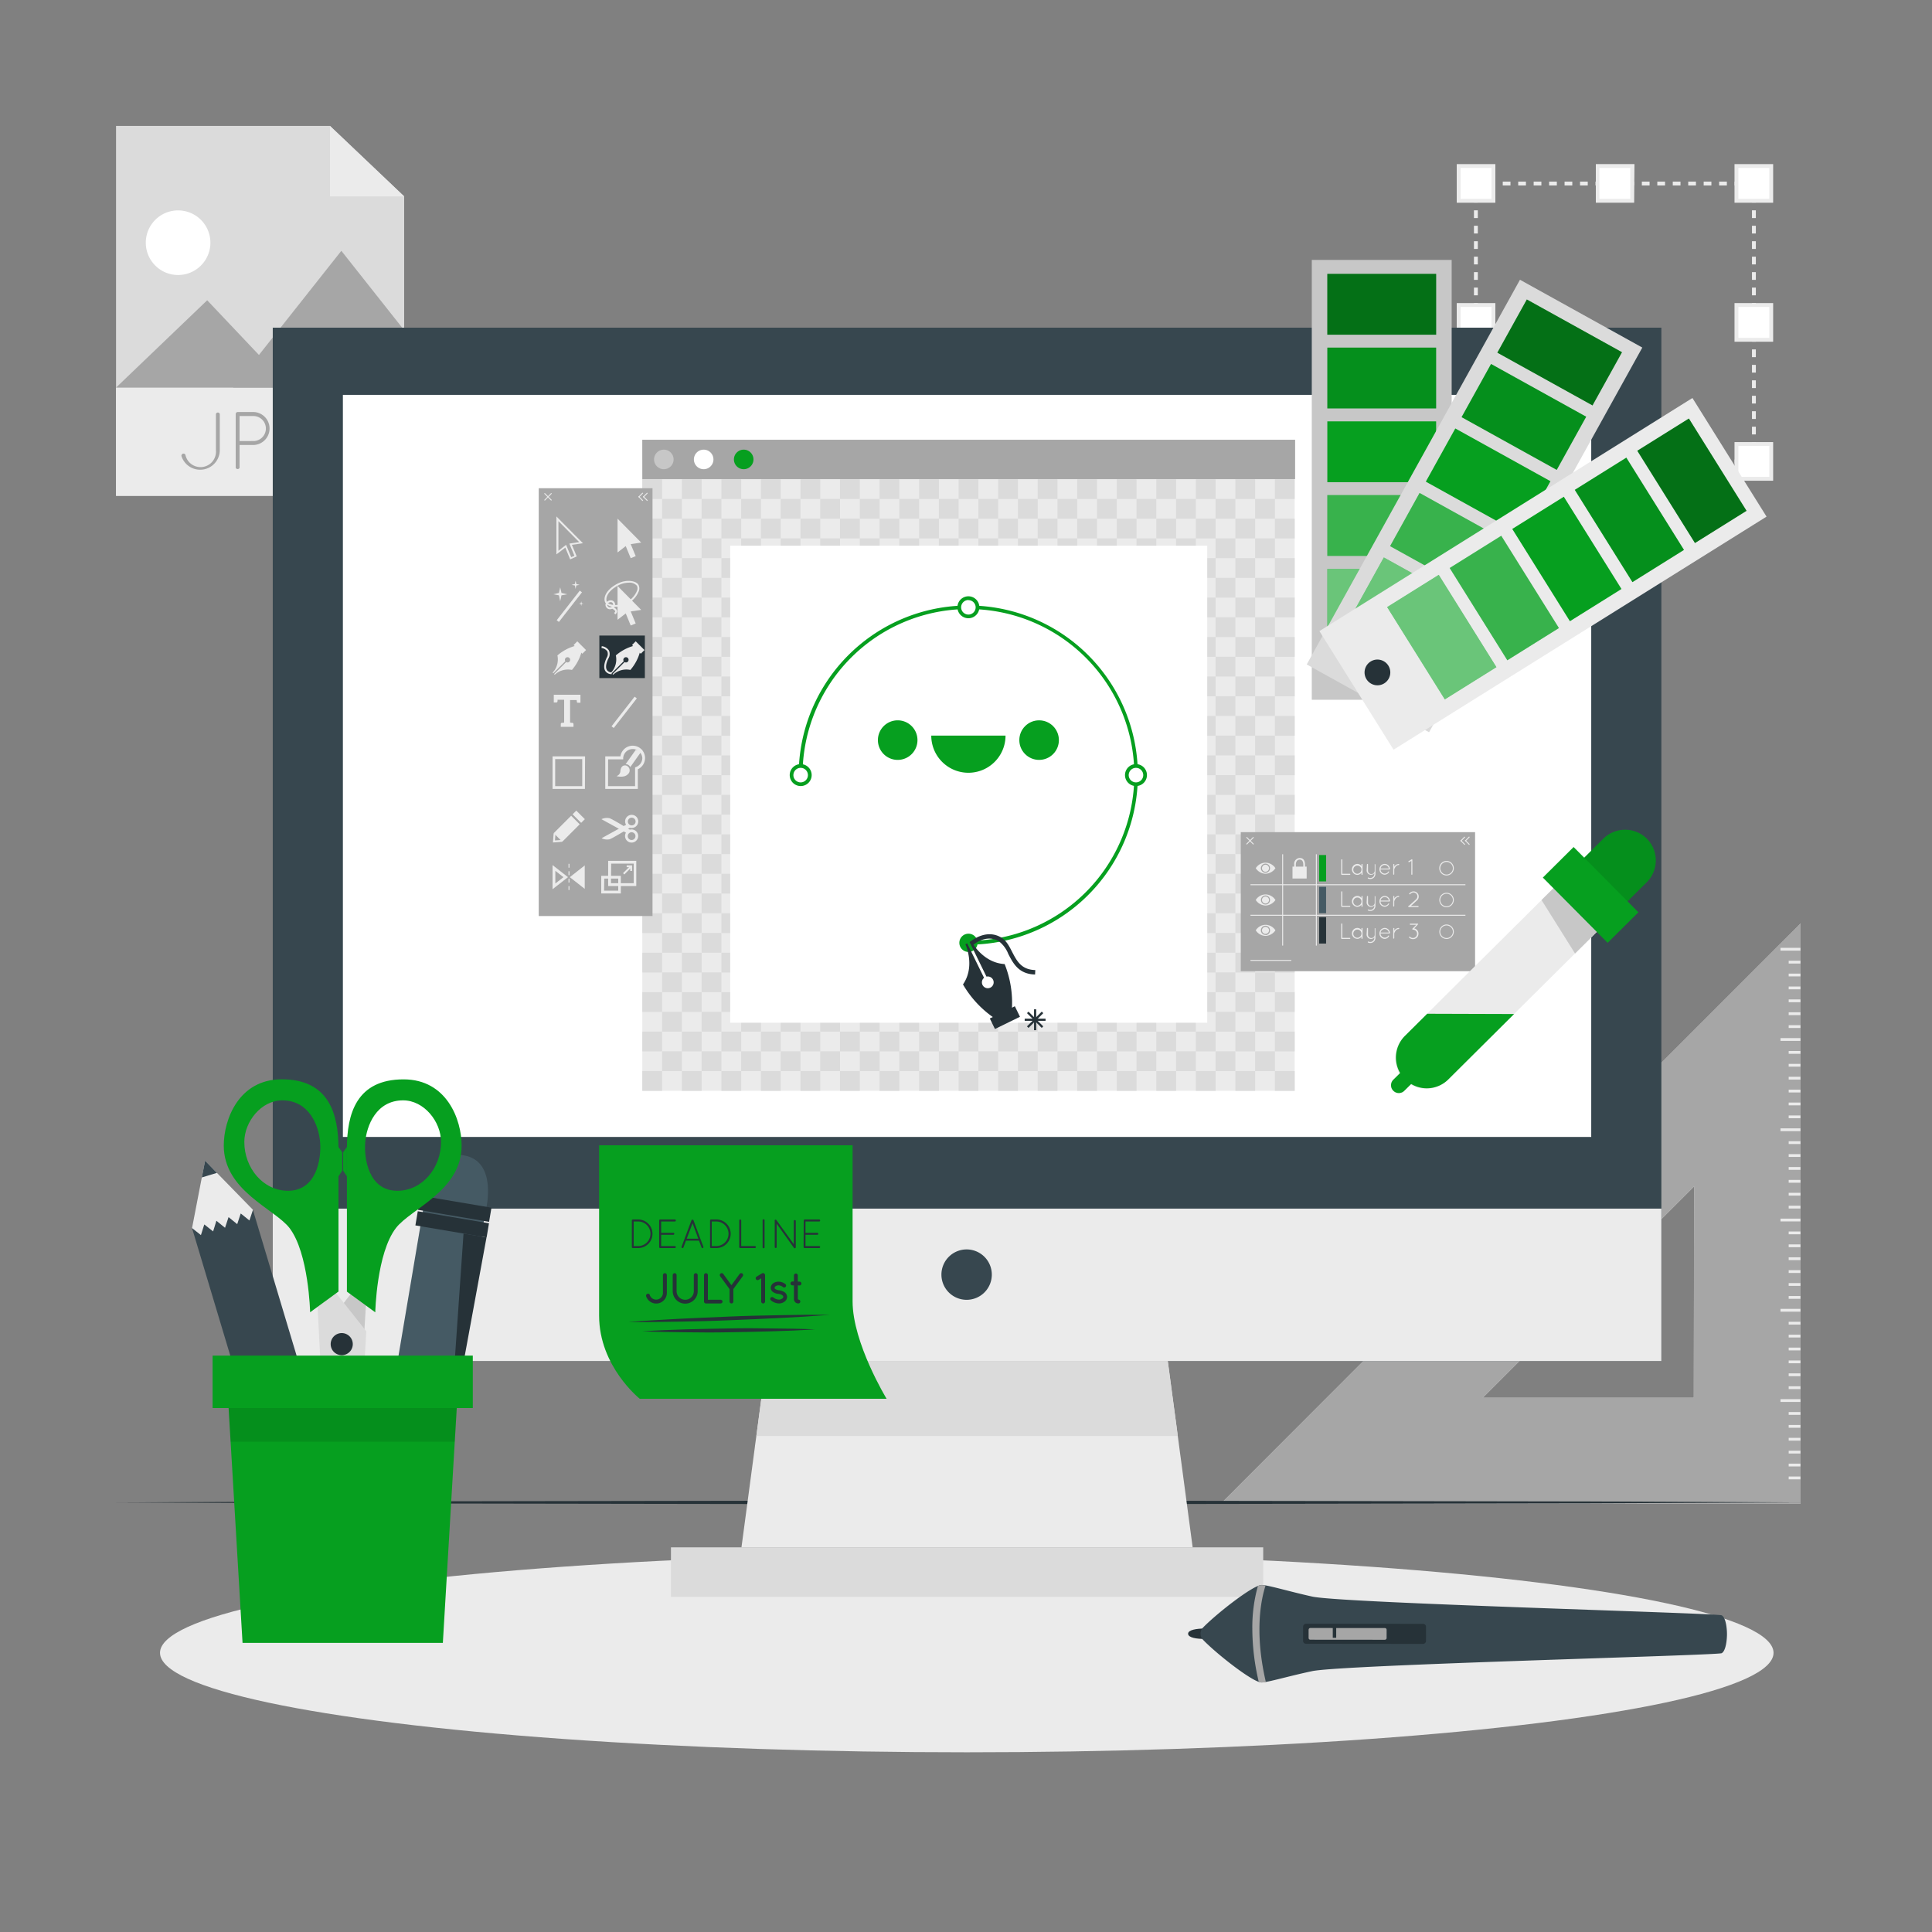 <svg xmlns="http://www.w3.org/2000/svg" viewBox="0 0 500 500"><rect x="0" y="0" width="500" height="500" fill="#808080" stroke="none"/><g id="freepik--background-complete--inject-7"><polygon points="454.41 119.93 452.91 119.93 452.91 118.93 453.41 118.93 453.41 118.43 454.41 118.43 454.41 119.93" style="fill:#ebebeb"></polygon><path d="M450.91,119.93h-2v-1h2Zm-4,0h-2v-1h2Zm-4,0h-2v-1h2Zm-4,0h-2v-1h2Zm-4,0h-2v-1h2Zm-4,0h-2v-1h2Zm-4,0h-2v-1h2Zm-4,0h-2v-1h2Zm-4,0h-2v-1h2Zm-4,0h-2v-1h2Zm-4,0h-2v-1h2Zm-4,0h-2v-1h2Zm-4,0h-2v-1h2Zm-4,0h-2v-1h2Zm-4,0h-2v-1h2Zm-4,0h-2v-1h2Zm-4,0h-2v-1h2Z" style="fill:#ebebeb"></path><polygon points="382.96 119.93 381.46 119.93 381.46 118.43 382.46 118.43 382.46 118.93 382.96 118.93 382.96 119.93" style="fill:#ebebeb"></polygon><path d="M382.46,116.43h-1v-2h1Zm0-4h-1v-2h1Zm0-4h-1v-2h1Zm0-4h-1v-2h1Zm0-4h-1v-2h1Zm0-4h-1v-2h1Zm0-4h-1v-2h1Zm0-4h-1v-2h1Zm0-4h-1v-2h1Zm0-4h-1v-2h1Zm0-4h-1v-2h1Zm0-4h-1v-2h1Zm0-4h-1v-2h1Zm0-4h-1v-2h1Zm0-4h-1v-2h1Zm0-4h-1v-2h1Zm0-4h-1v-2h1Z" style="fill:#ebebeb"></path><polygon points="382.46 48.48 381.46 48.48 381.46 46.98 382.96 46.98 382.96 47.98 382.46 47.98 382.46 48.48" style="fill:#ebebeb"></polygon><path d="M450.91,48h-2V47h2Zm-4,0h-2V47h2Zm-4,0h-2V47h2Zm-4,0h-2V47h2Zm-4,0h-2V47h2Zm-4,0h-2V47h2Zm-4,0h-2V47h2Zm-4,0h-2V47h2Zm-4,0h-2V47h2Zm-4,0h-2V47h2Zm-4,0h-2V47h2Zm-4,0h-2V47h2Zm-4,0h-2V47h2Zm-4,0h-2V47h2Zm-4,0h-2V47h2Zm-4,0h-2V47h2Zm-4,0h-2V47h2Z" style="fill:#ebebeb"></path><polygon points="454.41 48.48 453.41 48.48 453.41 47.98 452.91 47.98 452.91 46.98 454.41 46.98 454.41 48.48" style="fill:#ebebeb"></polygon><path d="M454.41,116.43h-1v-2h1Zm0-4h-1v-2h1Zm0-4h-1v-2h1Zm0-4h-1v-2h1Zm0-4h-1v-2h1Zm0-4h-1v-2h1Zm0-4h-1v-2h1Zm0-4h-1v-2h1Zm0-4h-1v-2h1Zm0-4h-1v-2h1Zm0-4h-1v-2h1Zm0-4h-1v-2h1Zm0-4h-1v-2h1Zm0-4h-1v-2h1Zm0-4h-1v-2h1Zm0-4h-1v-2h1Zm0-4h-1v-2h1Z" style="fill:#ebebeb"></path><rect x="377.48" y="114.94" width="8.97" height="8.97" style="fill:#fff"></rect><path d="M387,124.41H377v-10h10Zm-9-1h8v-8h-8Z" style="fill:#ebebeb"></path><rect x="377.52" y="78.97" width="8.97" height="8.97" style="fill:#fff"></rect><path d="M387,88.44H377v-10h10Zm-9-1h8v-8h-8Z" style="fill:#ebebeb"></path><rect x="377.52" y="43" width="8.97" height="8.97" style="fill:#fff"></rect><path d="M387,52.47H377v-10h10Zm-9-1h8v-8h-8Z" style="fill:#ebebeb"></path><rect x="449.46" y="114.94" width="8.97" height="8.97" style="fill:#fff"></rect><path d="M458.89,124.41h-10v-10h10Zm-9-1h8v-8h-8Z" style="fill:#ebebeb"></path><rect x="449.46" y="78.97" width="8.97" height="8.97" style="fill:#fff"></rect><path d="M458.89,88.44h-10v-10h10Zm-9-1h8v-8h-8Z" style="fill:#ebebeb"></path><rect x="449.46" y="43" width="8.97" height="8.97" style="fill:#fff"></rect><path d="M458.89,52.47h-10v-10h10Zm-9-1h8v-8h-8Z" style="fill:#ebebeb"></path><rect x="413.49" y="43" width="8.97" height="8.97" style="fill:#fff"></rect><path d="M422.92,52.47H413v-10h10Zm-9-1h8v-8h-8Z" style="fill:#ebebeb"></path><rect x="413.45" y="114.94" width="8.97" height="8.97" style="fill:#fff"></rect><path d="M422.92,124.41H413v-10h10Zm-9-1h8v-8h-8Z" style="fill:#ebebeb"></path><path d="M315.93,389.19H466V239Zm122.43-27.46H383.74l54.7-54.7Z" style="fill:#dbdbdb"></path><path d="M461.33,243.59l-.67.66L315.93,389.19H466V239Zm-23,118.14H383.74l54.7-54.7Z" style="fill:#a6a6a6"></path><rect x="460.79" y="245.3" width="5.16" height="0.72" style="fill:#ebebeb"></rect><rect x="462.91" y="248.64" width="3.04" height="0.72" style="fill:#ebebeb"></rect><rect x="462.91" y="251.97" width="3.04" height="0.72" style="fill:#ebebeb"></rect><rect x="462.91" y="255.31" width="3.04" height="0.72" style="fill:#ebebeb"></rect><rect x="462.91" y="258.65" width="3.04" height="0.72" style="fill:#ebebeb"></rect><rect x="462.91" y="261.98" width="3.04" height="0.73" style="fill:#ebebeb"></rect><rect x="462.91" y="265.32" width="3.04" height="0.72" style="fill:#ebebeb"></rect><rect x="460.79" y="268.66" width="5.16" height="0.72" style="fill:#ebebeb"></rect><rect x="462.91" y="272" width="3.04" height="0.72" style="fill:#ebebeb"></rect><rect x="462.91" y="275.33" width="3.04" height="0.72" style="fill:#ebebeb"></rect><rect x="462.91" y="278.67" width="3.04" height="0.72" style="fill:#ebebeb"></rect><rect x="462.91" y="282.01" width="3.04" height="0.72" style="fill:#ebebeb"></rect><rect x="462.91" y="285.34" width="3.04" height="0.72" style="fill:#ebebeb"></rect><rect x="462.91" y="288.68" width="3.04" height="0.72" style="fill:#ebebeb"></rect><rect x="460.79" y="292.02" width="5.16" height="0.72" style="fill:#ebebeb"></rect><rect x="462.91" y="295.35" width="3.04" height="0.72" style="fill:#ebebeb"></rect><rect x="462.91" y="298.69" width="3.04" height="0.72" style="fill:#ebebeb"></rect><rect x="462.91" y="302.03" width="3.04" height="0.72" style="fill:#ebebeb"></rect><rect x="462.91" y="305.36" width="3.04" height="0.73" style="fill:#ebebeb"></rect><rect x="462.91" y="308.7" width="3.04" height="0.72" style="fill:#ebebeb"></rect><rect x="462.91" y="312.04" width="3.04" height="0.72" style="fill:#ebebeb"></rect><rect x="460.79" y="315.38" width="5.16" height="0.72" style="fill:#ebebeb"></rect><rect x="462.91" y="318.71" width="3.04" height="0.72" style="fill:#ebebeb"></rect><rect x="462.91" y="322.05" width="3.04" height="0.72" style="fill:#ebebeb"></rect><rect x="462.91" y="325.39" width="3.04" height="0.72" style="fill:#ebebeb"></rect><rect x="462.91" y="328.72" width="3.04" height="0.72" style="fill:#ebebeb"></rect><rect x="462.91" y="332.06" width="3.04" height="0.72" style="fill:#ebebeb"></rect><rect x="462.91" y="335.41" width="3.04" height="0.72" style="fill:#ebebeb"></rect><rect x="460.79" y="338.73" width="5.16" height="0.73" style="fill:#ebebeb"></rect><rect x="462.91" y="342.08" width="3.04" height="0.72" style="fill:#ebebeb"></rect><rect x="462.91" y="345.42" width="3.04" height="0.72" style="fill:#ebebeb"></rect><rect x="462.91" y="348.76" width="3.04" height="0.72" style="fill:#ebebeb"></rect><rect x="462.91" y="352.09" width="3.04" height="0.72" style="fill:#ebebeb"></rect><rect x="462.91" y="355.43" width="3.04" height="0.72" style="fill:#ebebeb"></rect><rect x="462.91" y="358.77" width="3.04" height="0.72" style="fill:#ebebeb"></rect><rect x="460.79" y="362.1" width="5.16" height="0.72" style="fill:#ebebeb"></rect><rect x="462.91" y="365.44" width="3.04" height="0.72" style="fill:#ebebeb"></rect><rect x="462.91" y="368.78" width="3.04" height="0.72" style="fill:#ebebeb"></rect><rect x="462.91" y="372.11" width="3.04" height="0.72" style="fill:#ebebeb"></rect><rect x="462.91" y="375.45" width="3.04" height="0.72" style="fill:#ebebeb"></rect><rect x="462.91" y="378.79" width="3.04" height="0.72" style="fill:#ebebeb"></rect><rect x="462.91" y="382.12" width="3.04" height="0.73" style="fill:#ebebeb"></rect><polygon points="104.6 128.32 30.03 128.32 30.03 32.59 85.4 32.59 104.6 50.83 104.6 128.32" style="fill:#dbdbdb"></polygon><rect x="30.03" y="100.31" width="74.57" height="28.01" style="fill:#ebebeb"></rect><polygon points="30.03 100.31 53.62 77.71 75.01 100.31 30.03 100.31" style="fill:#a6a6a6"></polygon><polygon points="60.33 100.31 88.34 64.91 104.6 85.46 104.6 100.31 60.33 100.31" style="fill:#a6a6a6"></polygon><path d="M54.45,62.81a8.36,8.36,0,1,1-8.36-8.36A8.36,8.36,0,0,1,54.45,62.81Z" style="fill:#fff"></path><polygon points="85.4 32.59 104.6 50.83 85.4 50.83 85.4 32.59" style="fill:#ebebeb"></polygon><path d="M47.35,117.42a.5.5,0,0,1,.64.33,4,4,0,0,0,7.89-1.22v-9.39a.52.52,0,0,1,1,0v9.39a5.08,5.08,0,0,1-9.9,1.56A.53.53,0,0,1,47.35,117.42Z" style="fill:#a6a6a6"></path><path d="M61,107.14a.52.52,0,0,1,.52-.51H65.7a4.27,4.27,0,0,1,0,8.53l-3.7,0v5.88a.53.53,0,0,1-1,0Zm4.75,7a3.24,3.24,0,0,0,0-6.47H62v6.47Z" style="fill:#a6a6a6"></path><path d="M80.41,114.86a.5.5,0,0,1-.53-.51.53.53,0,0,1,.53-.54H85.1a.54.54,0,0,1,.47.54v5.21a.67.67,0,0,1-.2.39,7.67,7.67,0,1,1-4.83-13.53,7.83,7.83,0,0,1,4.85,1.68.53.53,0,0,1,.07.73.56.56,0,0,1-.75.09A6.72,6.72,0,0,0,73.81,114a6.63,6.63,0,0,0,6.73,6.57,6.7,6.7,0,0,0,4-1.29v-4.4Z" style="fill:#a6a6a6"></path></g><g id="freepik--Table--inject-7"><polygon points="30.03 388.82 84.52 388.58 139.01 388.49 248 388.32 356.99 388.49 411.48 388.58 465.97 388.82 411.48 389.06 356.99 389.15 248 389.32 139.01 389.15 84.52 389.06 30.03 388.82" style="fill:#263238"></polygon></g><g id="freepik--Shadow--inject-7"><ellipse cx="250.2" cy="427.75" rx="208.79" ry="25.74" style="fill:#ebebeb"></ellipse></g><g id="freepik--Device--inject-7"><rect x="70.59" y="84.8" width="359.37" height="267.44" style="fill:#37474f"></rect><rect x="88.74" y="102.19" width="323.07" height="192.05" style="fill:#fff"></rect><rect x="70.59" y="312.79" width="359.37" height="39.45" style="fill:#ebebeb"></rect><rect x="173.64" y="400.45" width="153.28" height="12.81" style="fill:#dbdbdb"></rect><polygon points="308.66 400.46 191.89 400.46 194.86 378.23 195 377.18 195.28 375.1 195.41 374.05 195.7 371.96 195.74 371.64 195.84 370.91 196.12 368.83 196.26 367.78 198.33 352.25 302.22 352.25 304.18 366.9 304.28 367.6 304.6 370.03 304.69 370.74 304.81 371.64 305.02 373.17 305.11 373.87 305.43 376.31 305.53 377.01 308.66 400.46" style="fill:#ebebeb"></polygon><path d="M256.68,329.86a6.52,6.52,0,1,1-6.52-6.51A6.52,6.52,0,0,1,256.68,329.86Z" style="fill:#37474f"></path><polygon points="304.81 371.64 195.74 371.64 195.84 370.91 196.12 368.83 196.26 367.78 198.33 352.25 302.22 352.25 304.18 366.9 304.28 367.6 304.6 370.03 304.69 370.74 304.81 371.64" style="fill:#dbdbdb"></polygon><rect x="166.23" y="113.81" width="168.83" height="168.48" style="fill:#ebebeb"></rect><rect x="166.23" y="113.81" width="5.12" height="5.12" style="fill:#dbdbdb"></rect><rect x="171.35" y="118.9" width="5.12" height="5.12" style="fill:#dbdbdb"></rect><rect x="181.58" y="118.9" width="5.12" height="5.12" style="fill:#dbdbdb"></rect><rect x="191.81" y="118.9" width="5.12" height="5.12" style="fill:#dbdbdb"></rect><rect x="202.04" y="118.9" width="5.12" height="5.12" style="fill:#dbdbdb"></rect><rect x="212.28" y="118.9" width="5.12" height="5.12" style="fill:#dbdbdb"></rect><rect x="222.51" y="118.9" width="5.12" height="5.12" style="fill:#dbdbdb"></rect><rect x="232.74" y="118.9" width="5.12" height="5.12" style="fill:#dbdbdb"></rect><rect x="242.97" y="118.9" width="5.12" height="5.12" style="fill:#dbdbdb"></rect><rect x="253.2" y="118.9" width="5.12" height="5.12" style="fill:#dbdbdb"></rect><rect x="263.44" y="118.9" width="5.12" height="5.12" style="fill:#dbdbdb"></rect><rect x="273.67" y="118.9" width="5.12" height="5.12" style="fill:#dbdbdb"></rect><rect x="283.9" y="118.9" width="5.12" height="5.12" style="fill:#dbdbdb"></rect><rect x="294.13" y="118.9" width="5.12" height="5.12" style="fill:#dbdbdb"></rect><rect x="304.36" y="118.9" width="5.12" height="5.12" style="fill:#dbdbdb"></rect><rect x="314.59" y="118.9" width="5.12" height="5.12" style="fill:#dbdbdb"></rect><rect x="324.83" y="118.9" width="5.12" height="5.12" style="fill:#dbdbdb"></rect><rect x="176.46" y="113.81" width="5.12" height="5.12" style="fill:#dbdbdb"></rect><rect x="186.7" y="113.81" width="5.12" height="5.12" style="fill:#dbdbdb"></rect><rect x="196.93" y="113.81" width="5.12" height="5.12" style="fill:#dbdbdb"></rect><rect x="207.16" y="113.81" width="5.12" height="5.12" style="fill:#dbdbdb"></rect><rect x="217.39" y="113.81" width="5.12" height="5.12" style="fill:#dbdbdb"></rect><rect x="227.62" y="113.81" width="5.12" height="5.12" style="fill:#dbdbdb"></rect><rect x="237.86" y="113.81" width="5.12" height="5.12" style="fill:#dbdbdb"></rect><rect x="248.09" y="113.81" width="5.12" height="5.12" style="fill:#dbdbdb"></rect><rect x="258.32" y="113.81" width="5.12" height="5.12" style="fill:#dbdbdb"></rect><rect x="268.55" y="113.81" width="5.12" height="5.12" style="fill:#dbdbdb"></rect><rect x="278.78" y="113.81" width="5.12" height="5.12" style="fill:#dbdbdb"></rect><rect x="289.01" y="113.81" width="5.12" height="5.12" style="fill:#dbdbdb"></rect><rect x="299.25" y="113.81" width="5.12" height="5.12" style="fill:#dbdbdb"></rect><rect x="309.48" y="113.81" width="5.12" height="5.12" style="fill:#dbdbdb"></rect><rect x="319.71" y="113.81" width="5.12" height="5.12" style="fill:#dbdbdb"></rect><rect x="329.94" y="113.81" width="5.12" height="5.12" style="fill:#dbdbdb"></rect><rect x="166.23" y="124.02" width="5.12" height="5.12" style="fill:#dbdbdb"></rect><rect x="171.35" y="129.11" width="5.12" height="5.12" style="fill:#dbdbdb"></rect><rect x="181.58" y="129.11" width="5.12" height="5.12" style="fill:#dbdbdb"></rect><rect x="191.81" y="129.11" width="5.12" height="5.12" style="fill:#dbdbdb"></rect><rect x="202.04" y="129.11" width="5.12" height="5.12" style="fill:#dbdbdb"></rect><rect x="212.28" y="129.11" width="5.12" height="5.12" style="fill:#dbdbdb"></rect><rect x="222.51" y="129.11" width="5.12" height="5.12" style="fill:#dbdbdb"></rect><rect x="232.74" y="129.11" width="5.12" height="5.12" style="fill:#dbdbdb"></rect><rect x="242.97" y="129.11" width="5.12" height="5.12" style="fill:#dbdbdb"></rect><rect x="253.2" y="129.11" width="5.12" height="5.12" style="fill:#dbdbdb"></rect><rect x="263.44" y="129.11" width="5.12" height="5.12" style="fill:#dbdbdb"></rect><rect x="273.67" y="129.11" width="5.12" height="5.12" style="fill:#dbdbdb"></rect><rect x="283.9" y="129.11" width="5.12" height="5.12" style="fill:#dbdbdb"></rect><rect x="294.13" y="129.11" width="5.12" height="5.12" style="fill:#dbdbdb"></rect><rect x="304.36" y="129.11" width="5.12" height="5.12" style="fill:#dbdbdb"></rect><rect x="314.59" y="129.11" width="5.12" height="5.12" style="fill:#dbdbdb"></rect><rect x="324.83" y="129.11" width="5.12" height="5.12" style="fill:#dbdbdb"></rect><rect x="176.46" y="124.02" width="5.12" height="5.12" style="fill:#dbdbdb"></rect><rect x="186.7" y="124.02" width="5.12" height="5.12" style="fill:#dbdbdb"></rect><rect x="196.93" y="124.02" width="5.12" height="5.12" style="fill:#dbdbdb"></rect><rect x="207.16" y="124.02" width="5.12" height="5.12" style="fill:#dbdbdb"></rect><rect x="217.39" y="124.02" width="5.12" height="5.12" style="fill:#dbdbdb"></rect><rect x="227.62" y="124.02" width="5.12" height="5.12" style="fill:#dbdbdb"></rect><rect x="237.86" y="124.02" width="5.12" height="5.12" style="fill:#dbdbdb"></rect><rect x="248.09" y="124.02" width="5.12" height="5.12" style="fill:#dbdbdb"></rect><rect x="258.32" y="124.02" width="5.12" height="5.12" style="fill:#dbdbdb"></rect><rect x="268.55" y="124.02" width="5.12" height="5.12" style="fill:#dbdbdb"></rect><rect x="278.78" y="124.02" width="5.12" height="5.12" style="fill:#dbdbdb"></rect><rect x="289.01" y="124.02" width="5.12" height="5.12" style="fill:#dbdbdb"></rect><rect x="299.25" y="124.02" width="5.12" height="5.12" style="fill:#dbdbdb"></rect><rect x="309.48" y="124.02" width="5.12" height="5.12" style="fill:#dbdbdb"></rect><rect x="319.71" y="124.02" width="5.12" height="5.12" style="fill:#dbdbdb"></rect><rect x="329.94" y="124.02" width="5.12" height="5.12" style="fill:#dbdbdb"></rect><rect x="166.23" y="134.23" width="5.12" height="5.12" style="fill:#dbdbdb"></rect><rect x="171.35" y="139.33" width="5.12" height="5.12" style="fill:#dbdbdb"></rect><rect x="181.58" y="139.33" width="5.12" height="5.12" style="fill:#dbdbdb"></rect><rect x="191.81" y="139.33" width="5.12" height="5.12" style="fill:#dbdbdb"></rect><rect x="202.04" y="139.33" width="5.12" height="5.12" style="fill:#dbdbdb"></rect><rect x="212.28" y="139.33" width="5.12" height="5.12" style="fill:#dbdbdb"></rect><rect x="222.51" y="139.33" width="5.12" height="5.12" style="fill:#dbdbdb"></rect><rect x="232.74" y="139.33" width="5.12" height="5.12" style="fill:#dbdbdb"></rect><rect x="242.97" y="139.33" width="5.12" height="5.12" style="fill:#dbdbdb"></rect><rect x="253.2" y="139.33" width="5.12" height="5.12" style="fill:#dbdbdb"></rect><rect x="263.44" y="139.33" width="5.12" height="5.12" style="fill:#dbdbdb"></rect><rect x="273.67" y="139.33" width="5.12" height="5.12" style="fill:#dbdbdb"></rect><rect x="283.9" y="139.33" width="5.12" height="5.12" style="fill:#dbdbdb"></rect><rect x="294.13" y="139.33" width="5.12" height="5.12" style="fill:#dbdbdb"></rect><rect x="304.36" y="139.33" width="5.12" height="5.12" style="fill:#dbdbdb"></rect><rect x="314.59" y="139.33" width="5.12" height="5.12" style="fill:#dbdbdb"></rect><rect x="324.83" y="139.33" width="5.12" height="5.12" style="fill:#dbdbdb"></rect><rect x="176.46" y="134.23" width="5.12" height="5.12" style="fill:#dbdbdb"></rect><rect x="186.7" y="134.23" width="5.12" height="5.12" style="fill:#dbdbdb"></rect><rect x="196.93" y="134.23" width="5.12" height="5.12" style="fill:#dbdbdb"></rect><rect x="207.16" y="134.23" width="5.12" height="5.12" style="fill:#dbdbdb"></rect><rect x="217.39" y="134.23" width="5.12" height="5.12" style="fill:#dbdbdb"></rect><rect x="227.62" y="134.23" width="5.12" height="5.12" style="fill:#dbdbdb"></rect><rect x="237.86" y="134.23" width="5.12" height="5.12" style="fill:#dbdbdb"></rect><rect x="248.09" y="134.23" width="5.12" height="5.12" style="fill:#dbdbdb"></rect><rect x="258.32" y="134.23" width="5.12" height="5.12" style="fill:#dbdbdb"></rect><rect x="268.55" y="134.23" width="5.12" height="5.12" style="fill:#dbdbdb"></rect><rect x="278.78" y="134.23" width="5.12" height="5.12" style="fill:#dbdbdb"></rect><rect x="289.01" y="134.23" width="5.12" height="5.12" style="fill:#dbdbdb"></rect><rect x="299.25" y="134.23" width="5.12" height="5.12" style="fill:#dbdbdb"></rect><rect x="309.48" y="134.23" width="5.12" height="5.12" style="fill:#dbdbdb"></rect><rect x="319.71" y="134.23" width="5.12" height="5.12" style="fill:#dbdbdb"></rect><rect x="329.94" y="134.23" width="5.12" height="5.12" style="fill:#dbdbdb"></rect><rect x="166.23" y="144.44" width="5.12" height="5.12" style="fill:#dbdbdb"></rect><rect x="171.35" y="149.54" width="5.12" height="5.12" style="fill:#dbdbdb"></rect><rect x="181.58" y="149.54" width="5.12" height="5.12" style="fill:#dbdbdb"></rect><rect x="191.81" y="149.54" width="5.12" height="5.12" style="fill:#dbdbdb"></rect><rect x="202.04" y="149.54" width="5.12" height="5.12" style="fill:#dbdbdb"></rect><rect x="212.28" y="149.54" width="5.12" height="5.12" style="fill:#dbdbdb"></rect><rect x="222.51" y="149.54" width="5.12" height="5.12" style="fill:#dbdbdb"></rect><rect x="232.74" y="149.54" width="5.12" height="5.12" style="fill:#dbdbdb"></rect><rect x="242.97" y="149.54" width="5.12" height="5.12" style="fill:#dbdbdb"></rect><rect x="253.2" y="149.54" width="5.12" height="5.12" style="fill:#dbdbdb"></rect><rect x="263.44" y="149.54" width="5.12" height="5.12" style="fill:#dbdbdb"></rect><rect x="273.67" y="149.54" width="5.12" height="5.12" style="fill:#dbdbdb"></rect><rect x="283.9" y="149.54" width="5.12" height="5.12" style="fill:#dbdbdb"></rect><rect x="294.13" y="149.54" width="5.12" height="5.12" style="fill:#dbdbdb"></rect><rect x="304.36" y="149.54" width="5.12" height="5.12" style="fill:#dbdbdb"></rect><rect x="314.59" y="149.54" width="5.12" height="5.12" style="fill:#dbdbdb"></rect><rect x="324.83" y="149.54" width="5.12" height="5.12" style="fill:#dbdbdb"></rect><rect x="176.46" y="144.44" width="5.12" height="5.12" style="fill:#dbdbdb"></rect><rect x="186.7" y="144.44" width="5.12" height="5.12" style="fill:#dbdbdb"></rect><rect x="196.93" y="144.44" width="5.12" height="5.12" style="fill:#dbdbdb"></rect><rect x="207.16" y="144.44" width="5.12" height="5.12" style="fill:#dbdbdb"></rect><rect x="217.39" y="144.44" width="5.12" height="5.12" style="fill:#dbdbdb"></rect><rect x="227.62" y="144.44" width="5.12" height="5.12" style="fill:#dbdbdb"></rect><rect x="237.86" y="144.44" width="5.12" height="5.12" style="fill:#dbdbdb"></rect><rect x="248.09" y="144.44" width="5.12" height="5.12" style="fill:#dbdbdb"></rect><rect x="258.32" y="144.44" width="5.12" height="5.12" style="fill:#dbdbdb"></rect><rect x="268.55" y="144.44" width="5.12" height="5.12" style="fill:#dbdbdb"></rect><rect x="278.78" y="144.44" width="5.12" height="5.12" style="fill:#dbdbdb"></rect><rect x="289.01" y="144.44" width="5.12" height="5.12" style="fill:#dbdbdb"></rect><rect x="299.25" y="144.44" width="5.12" height="5.12" style="fill:#dbdbdb"></rect><rect x="309.48" y="144.44" width="5.12" height="5.12" style="fill:#dbdbdb"></rect><rect x="319.71" y="144.44" width="5.12" height="5.12" style="fill:#dbdbdb"></rect><rect x="329.94" y="144.44" width="5.12" height="5.12" style="fill:#dbdbdb"></rect><rect x="166.23" y="154.65" width="5.12" height="5.12" style="fill:#dbdbdb"></rect><rect x="171.35" y="159.75" width="5.12" height="5.12" style="fill:#dbdbdb"></rect><rect x="181.58" y="159.75" width="5.12" height="5.12" style="fill:#dbdbdb"></rect><rect x="191.81" y="159.75" width="5.12" height="5.12" style="fill:#dbdbdb"></rect><rect x="202.04" y="159.75" width="5.12" height="5.12" style="fill:#dbdbdb"></rect><rect x="212.28" y="159.75" width="5.12" height="5.12" style="fill:#dbdbdb"></rect><rect x="222.51" y="159.75" width="5.12" height="5.12" style="fill:#dbdbdb"></rect><rect x="232.74" y="159.75" width="5.12" height="5.12" style="fill:#dbdbdb"></rect><rect x="242.97" y="159.75" width="5.12" height="5.12" style="fill:#dbdbdb"></rect><rect x="253.2" y="159.75" width="5.12" height="5.12" style="fill:#dbdbdb"></rect><rect x="263.44" y="159.75" width="5.12" height="5.12" style="fill:#dbdbdb"></rect><rect x="273.67" y="159.75" width="5.12" height="5.12" style="fill:#dbdbdb"></rect><rect x="283.9" y="159.75" width="5.12" height="5.12" style="fill:#dbdbdb"></rect><rect x="294.13" y="159.75" width="5.12" height="5.12" style="fill:#dbdbdb"></rect><rect x="304.36" y="159.75" width="5.12" height="5.12" style="fill:#dbdbdb"></rect><rect x="314.59" y="159.75" width="5.12" height="5.12" style="fill:#dbdbdb"></rect><rect x="324.83" y="159.75" width="5.12" height="5.12" style="fill:#dbdbdb"></rect><rect x="176.46" y="154.65" width="5.12" height="5.12" style="fill:#dbdbdb"></rect><rect x="186.7" y="154.65" width="5.12" height="5.12" style="fill:#dbdbdb"></rect><rect x="196.93" y="154.65" width="5.12" height="5.12" style="fill:#dbdbdb"></rect><rect x="207.16" y="154.65" width="5.12" height="5.12" style="fill:#dbdbdb"></rect><rect x="217.39" y="154.65" width="5.12" height="5.12" style="fill:#dbdbdb"></rect><rect x="227.62" y="154.65" width="5.12" height="5.12" style="fill:#dbdbdb"></rect><rect x="237.86" y="154.65" width="5.12" height="5.12" style="fill:#dbdbdb"></rect><rect x="248.09" y="154.65" width="5.12" height="5.12" style="fill:#dbdbdb"></rect><rect x="258.32" y="154.65" width="5.12" height="5.12" style="fill:#dbdbdb"></rect><rect x="268.55" y="154.65" width="5.12" height="5.12" style="fill:#dbdbdb"></rect><rect x="278.78" y="154.65" width="5.12" height="5.12" style="fill:#dbdbdb"></rect><rect x="289.01" y="154.65" width="5.12" height="5.12" style="fill:#dbdbdb"></rect><rect x="299.25" y="154.65" width="5.12" height="5.12" style="fill:#dbdbdb"></rect><rect x="309.48" y="154.65" width="5.12" height="5.12" style="fill:#dbdbdb"></rect><rect x="319.71" y="154.65" width="5.12" height="5.12" style="fill:#dbdbdb"></rect><rect x="329.94" y="154.65" width="5.12" height="5.12" style="fill:#dbdbdb"></rect><rect x="166.23" y="164.86" width="5.12" height="5.12" style="fill:#dbdbdb"></rect><rect x="171.35" y="169.96" width="5.12" height="5.12" style="fill:#dbdbdb"></rect><rect x="181.58" y="169.96" width="5.12" height="5.12" style="fill:#dbdbdb"></rect><rect x="191.81" y="169.96" width="5.12" height="5.12" style="fill:#dbdbdb"></rect><rect x="202.04" y="169.96" width="5.12" height="5.12" style="fill:#dbdbdb"></rect><rect x="212.28" y="169.96" width="5.12" height="5.12" style="fill:#dbdbdb"></rect><rect x="222.51" y="169.96" width="5.12" height="5.12" style="fill:#dbdbdb"></rect><rect x="232.74" y="169.96" width="5.12" height="5.12" style="fill:#dbdbdb"></rect><rect x="242.97" y="169.96" width="5.12" height="5.12" style="fill:#dbdbdb"></rect><rect x="253.2" y="169.96" width="5.12" height="5.12" style="fill:#dbdbdb"></rect><rect x="263.44" y="169.96" width="5.12" height="5.12" style="fill:#dbdbdb"></rect><rect x="273.67" y="169.96" width="5.12" height="5.12" style="fill:#dbdbdb"></rect><rect x="283.9" y="169.96" width="5.12" height="5.12" style="fill:#dbdbdb"></rect><rect x="294.13" y="169.96" width="5.12" height="5.12" style="fill:#dbdbdb"></rect><rect x="304.36" y="169.96" width="5.12" height="5.12" style="fill:#dbdbdb"></rect><rect x="314.59" y="169.96" width="5.12" height="5.12" style="fill:#dbdbdb"></rect><rect x="324.83" y="169.96" width="5.12" height="5.12" style="fill:#dbdbdb"></rect><rect x="176.46" y="164.86" width="5.12" height="5.12" style="fill:#dbdbdb"></rect><rect x="186.7" y="164.86" width="5.12" height="5.12" style="fill:#dbdbdb"></rect><rect x="196.93" y="164.86" width="5.12" height="5.12" style="fill:#dbdbdb"></rect><rect x="207.16" y="164.86" width="5.12" height="5.12" style="fill:#dbdbdb"></rect><rect x="217.39" y="164.86" width="5.12" height="5.12" style="fill:#dbdbdb"></rect><rect x="227.62" y="164.86" width="5.12" height="5.12" style="fill:#dbdbdb"></rect><rect x="237.86" y="164.86" width="5.12" height="5.12" style="fill:#dbdbdb"></rect><rect x="248.09" y="164.86" width="5.12" height="5.12" style="fill:#dbdbdb"></rect><rect x="258.32" y="164.86" width="5.12" height="5.12" style="fill:#dbdbdb"></rect><rect x="268.55" y="164.86" width="5.12" height="5.12" style="fill:#dbdbdb"></rect><rect x="278.78" y="164.86" width="5.12" height="5.12" style="fill:#dbdbdb"></rect><rect x="289.01" y="164.86" width="5.12" height="5.12" style="fill:#dbdbdb"></rect><rect x="299.25" y="164.86" width="5.12" height="5.12" style="fill:#dbdbdb"></rect><rect x="309.48" y="164.86" width="5.12" height="5.12" style="fill:#dbdbdb"></rect><rect x="319.71" y="164.86" width="5.12" height="5.12" style="fill:#dbdbdb"></rect><rect x="329.94" y="164.86" width="5.12" height="5.12" style="fill:#dbdbdb"></rect><rect x="166.23" y="175.08" width="5.12" height="5.12" style="fill:#dbdbdb"></rect><rect x="171.35" y="180.17" width="5.12" height="5.12" style="fill:#dbdbdb"></rect><rect x="181.58" y="180.17" width="5.12" height="5.12" style="fill:#dbdbdb"></rect><rect x="191.81" y="180.17" width="5.12" height="5.12" style="fill:#dbdbdb"></rect><rect x="202.04" y="180.17" width="5.12" height="5.12" style="fill:#dbdbdb"></rect><rect x="212.28" y="180.17" width="5.12" height="5.12" style="fill:#dbdbdb"></rect><rect x="222.51" y="180.17" width="5.12" height="5.12" style="fill:#dbdbdb"></rect><rect x="232.74" y="180.17" width="5.12" height="5.12" style="fill:#dbdbdb"></rect><rect x="242.97" y="180.17" width="5.12" height="5.12" style="fill:#dbdbdb"></rect><rect x="253.2" y="180.17" width="5.12" height="5.12" style="fill:#dbdbdb"></rect><rect x="263.44" y="180.17" width="5.12" height="5.12" style="fill:#dbdbdb"></rect><rect x="273.67" y="180.17" width="5.12" height="5.12" style="fill:#dbdbdb"></rect><rect x="283.9" y="180.17" width="5.12" height="5.12" style="fill:#dbdbdb"></rect><rect x="294.13" y="180.17" width="5.12" height="5.12" style="fill:#dbdbdb"></rect><rect x="304.36" y="180.17" width="5.12" height="5.12" style="fill:#dbdbdb"></rect><rect x="314.59" y="180.17" width="5.12" height="5.12" style="fill:#dbdbdb"></rect><rect x="324.83" y="180.17" width="5.12" height="5.12" style="fill:#dbdbdb"></rect><rect x="176.46" y="175.08" width="5.12" height="5.12" style="fill:#dbdbdb"></rect><rect x="186.7" y="175.08" width="5.12" height="5.12" style="fill:#dbdbdb"></rect><rect x="196.93" y="175.08" width="5.12" height="5.12" style="fill:#dbdbdb"></rect><rect x="207.16" y="175.08" width="5.12" height="5.12" style="fill:#dbdbdb"></rect><rect x="217.39" y="175.08" width="5.12" height="5.12" style="fill:#dbdbdb"></rect><rect x="227.62" y="175.08" width="5.12" height="5.12" style="fill:#dbdbdb"></rect><rect x="237.86" y="175.08" width="5.12" height="5.12" style="fill:#dbdbdb"></rect><rect x="248.09" y="175.08" width="5.12" height="5.12" style="fill:#dbdbdb"></rect><rect x="258.32" y="175.08" width="5.12" height="5.12" style="fill:#dbdbdb"></rect><rect x="268.55" y="175.08" width="5.12" height="5.12" style="fill:#dbdbdb"></rect><rect x="278.78" y="175.08" width="5.12" height="5.12" style="fill:#dbdbdb"></rect><rect x="289.01" y="175.08" width="5.12" height="5.12" style="fill:#dbdbdb"></rect><rect x="299.25" y="175.08" width="5.12" height="5.12" style="fill:#dbdbdb"></rect><rect x="309.48" y="175.08" width="5.12" height="5.12" style="fill:#dbdbdb"></rect><rect x="319.71" y="175.08" width="5.12" height="5.12" style="fill:#dbdbdb"></rect><rect x="329.94" y="175.08" width="5.12" height="5.12" style="fill:#dbdbdb"></rect><rect x="166.23" y="185.29" width="5.12" height="5.12" style="fill:#dbdbdb"></rect><rect x="171.35" y="190.38" width="5.12" height="5.12" style="fill:#dbdbdb"></rect><rect x="181.58" y="190.38" width="5.12" height="5.12" style="fill:#dbdbdb"></rect><rect x="191.81" y="190.38" width="5.12" height="5.12" style="fill:#dbdbdb"></rect><rect x="202.04" y="190.38" width="5.12" height="5.12" style="fill:#dbdbdb"></rect><rect x="212.28" y="190.38" width="5.12" height="5.12" style="fill:#dbdbdb"></rect><rect x="222.51" y="190.38" width="5.12" height="5.12" style="fill:#dbdbdb"></rect><rect x="232.74" y="190.38" width="5.12" height="5.12" style="fill:#dbdbdb"></rect><rect x="242.97" y="190.38" width="5.12" height="5.12" style="fill:#dbdbdb"></rect><rect x="253.2" y="190.38" width="5.12" height="5.12" style="fill:#dbdbdb"></rect><rect x="263.44" y="190.38" width="5.12" height="5.12" style="fill:#dbdbdb"></rect><rect x="273.67" y="190.38" width="5.12" height="5.12" style="fill:#dbdbdb"></rect><rect x="283.9" y="190.38" width="5.12" height="5.12" style="fill:#dbdbdb"></rect><rect x="294.13" y="190.38" width="5.12" height="5.12" style="fill:#dbdbdb"></rect><rect x="304.36" y="190.38" width="5.12" height="5.12" style="fill:#dbdbdb"></rect><rect x="314.59" y="190.38" width="5.12" height="5.12" style="fill:#dbdbdb"></rect><rect x="324.83" y="190.38" width="5.12" height="5.12" style="fill:#dbdbdb"></rect><rect x="176.46" y="185.29" width="5.12" height="5.12" style="fill:#dbdbdb"></rect><rect x="186.7" y="185.29" width="5.12" height="5.12" style="fill:#dbdbdb"></rect><rect x="196.93" y="185.29" width="5.12" height="5.12" style="fill:#dbdbdb"></rect><rect x="207.16" y="185.29" width="5.12" height="5.12" style="fill:#dbdbdb"></rect><rect x="217.39" y="185.29" width="5.12" height="5.12" style="fill:#dbdbdb"></rect><rect x="227.62" y="185.29" width="5.12" height="5.12" style="fill:#dbdbdb"></rect><rect x="237.86" y="185.29" width="5.12" height="5.12" style="fill:#dbdbdb"></rect><rect x="248.09" y="185.29" width="5.12" height="5.12" style="fill:#dbdbdb"></rect><rect x="258.32" y="185.29" width="5.12" height="5.12" style="fill:#dbdbdb"></rect><rect x="268.55" y="185.29" width="5.12" height="5.12" style="fill:#dbdbdb"></rect><rect x="278.78" y="185.29" width="5.12" height="5.12" style="fill:#dbdbdb"></rect><rect x="289.01" y="185.29" width="5.12" height="5.12" style="fill:#dbdbdb"></rect><rect x="299.25" y="185.29" width="5.12" height="5.12" style="fill:#dbdbdb"></rect><rect x="309.48" y="185.29" width="5.12" height="5.12" style="fill:#dbdbdb"></rect><rect x="319.71" y="185.29" width="5.12" height="5.12" style="fill:#dbdbdb"></rect><rect x="329.94" y="185.29" width="5.12" height="5.12" style="fill:#dbdbdb"></rect><rect x="166.23" y="195.5" width="5.12" height="5.12" style="fill:#dbdbdb"></rect><rect x="171.35" y="200.6" width="5.12" height="5.12" style="fill:#dbdbdb"></rect><rect x="181.58" y="200.6" width="5.12" height="5.12" style="fill:#dbdbdb"></rect><rect x="191.81" y="200.6" width="5.12" height="5.12" style="fill:#dbdbdb"></rect><rect x="202.04" y="200.6" width="5.12" height="5.12" style="fill:#dbdbdb"></rect><rect x="212.28" y="200.6" width="5.12" height="5.12" style="fill:#dbdbdb"></rect><rect x="222.51" y="200.6" width="5.12" height="5.12" style="fill:#dbdbdb"></rect><rect x="232.74" y="200.6" width="5.12" height="5.12" style="fill:#dbdbdb"></rect><rect x="242.97" y="200.6" width="5.12" height="5.12" style="fill:#dbdbdb"></rect><rect x="253.2" y="200.6" width="5.12" height="5.12" style="fill:#dbdbdb"></rect><rect x="263.44" y="200.6" width="5.12" height="5.12" style="fill:#dbdbdb"></rect><rect x="273.67" y="200.6" width="5.12" height="5.12" style="fill:#dbdbdb"></rect><rect x="283.9" y="200.6" width="5.12" height="5.12" style="fill:#dbdbdb"></rect><rect x="294.13" y="200.6" width="5.12" height="5.12" style="fill:#dbdbdb"></rect><rect x="304.36" y="200.6" width="5.12" height="5.12" style="fill:#dbdbdb"></rect><rect x="314.59" y="200.6" width="5.12" height="5.12" style="fill:#dbdbdb"></rect><rect x="324.83" y="200.6" width="5.12" height="5.12" style="fill:#dbdbdb"></rect><rect x="176.46" y="195.5" width="5.12" height="5.12" style="fill:#dbdbdb"></rect><rect x="186.7" y="195.5" width="5.12" height="5.12" style="fill:#dbdbdb"></rect><rect x="196.93" y="195.5" width="5.12" height="5.12" style="fill:#dbdbdb"></rect><rect x="207.16" y="195.5" width="5.12" height="5.12" style="fill:#dbdbdb"></rect><rect x="217.39" y="195.5" width="5.12" height="5.12" style="fill:#dbdbdb"></rect><rect x="227.62" y="195.5" width="5.12" height="5.12" style="fill:#dbdbdb"></rect><rect x="237.86" y="195.5" width="5.12" height="5.12" style="fill:#dbdbdb"></rect><rect x="248.09" y="195.5" width="5.12" height="5.12" style="fill:#dbdbdb"></rect><rect x="258.32" y="195.5" width="5.12" height="5.12" style="fill:#dbdbdb"></rect><rect x="268.55" y="195.5" width="5.12" height="5.12" style="fill:#dbdbdb"></rect><rect x="278.78" y="195.5" width="5.12" height="5.12" style="fill:#dbdbdb"></rect><rect x="289.01" y="195.5" width="5.12" height="5.12" style="fill:#dbdbdb"></rect><rect x="299.25" y="195.5" width="5.12" height="5.12" style="fill:#dbdbdb"></rect><rect x="309.48" y="195.5" width="5.12" height="5.12" style="fill:#dbdbdb"></rect><rect x="319.71" y="195.5" width="5.12" height="5.12" style="fill:#dbdbdb"></rect><rect x="329.94" y="195.5" width="5.12" height="5.12" style="fill:#dbdbdb"></rect><rect x="166.23" y="205.71" width="5.12" height="5.12" style="fill:#dbdbdb"></rect><rect x="171.35" y="210.81" width="5.12" height="5.12" style="fill:#dbdbdb"></rect><rect x="181.58" y="210.81" width="5.12" height="5.12" style="fill:#dbdbdb"></rect><rect x="191.81" y="210.81" width="5.12" height="5.12" style="fill:#dbdbdb"></rect><rect x="202.04" y="210.81" width="5.12" height="5.12" style="fill:#dbdbdb"></rect><rect x="212.28" y="210.81" width="5.12" height="5.12" style="fill:#dbdbdb"></rect><rect x="222.51" y="210.81" width="5.12" height="5.12" style="fill:#dbdbdb"></rect><rect x="232.74" y="210.81" width="5.12" height="5.12" style="fill:#dbdbdb"></rect><rect x="242.97" y="210.81" width="5.12" height="5.12" style="fill:#dbdbdb"></rect><rect x="253.2" y="210.81" width="5.12" height="5.12" style="fill:#dbdbdb"></rect><rect x="263.44" y="210.81" width="5.12" height="5.12" style="fill:#dbdbdb"></rect><rect x="273.67" y="210.81" width="5.12" height="5.12" style="fill:#dbdbdb"></rect><rect x="283.9" y="210.81" width="5.12" height="5.12" style="fill:#dbdbdb"></rect><rect x="294.13" y="210.81" width="5.12" height="5.12" style="fill:#dbdbdb"></rect><rect x="304.36" y="210.81" width="5.12" height="5.12" style="fill:#dbdbdb"></rect><rect x="314.59" y="210.81" width="5.12" height="5.12" style="fill:#dbdbdb"></rect><rect x="324.83" y="210.81" width="5.12" height="5.12" style="fill:#dbdbdb"></rect><rect x="176.46" y="205.71" width="5.12" height="5.12" style="fill:#dbdbdb"></rect><rect x="186.7" y="205.71" width="5.12" height="5.12" style="fill:#dbdbdb"></rect><rect x="196.93" y="205.71" width="5.12" height="5.12" style="fill:#dbdbdb"></rect><rect x="207.16" y="205.71" width="5.12" height="5.12" style="fill:#dbdbdb"></rect><rect x="217.39" y="205.71" width="5.12" height="5.12" style="fill:#dbdbdb"></rect><rect x="227.62" y="205.71" width="5.12" height="5.12" style="fill:#dbdbdb"></rect><rect x="237.86" y="205.71" width="5.12" height="5.12" style="fill:#dbdbdb"></rect><rect x="248.09" y="205.71" width="5.12" height="5.12" style="fill:#dbdbdb"></rect><rect x="258.32" y="205.71" width="5.12" height="5.12" style="fill:#dbdbdb"></rect><rect x="268.55" y="205.71" width="5.12" height="5.12" style="fill:#dbdbdb"></rect><rect x="278.78" y="205.71" width="5.12" height="5.12" style="fill:#dbdbdb"></rect><rect x="289.01" y="205.71" width="5.12" height="5.12" style="fill:#dbdbdb"></rect><rect x="299.25" y="205.71" width="5.12" height="5.12" style="fill:#dbdbdb"></rect><rect x="309.48" y="205.71" width="5.12" height="5.12" style="fill:#dbdbdb"></rect><rect x="319.71" y="205.71" width="5.12" height="5.12" style="fill:#dbdbdb"></rect><rect x="329.94" y="205.71" width="5.12" height="5.12" style="fill:#dbdbdb"></rect><rect x="166.23" y="215.92" width="5.12" height="5.12" style="fill:#dbdbdb"></rect><rect x="171.35" y="221.02" width="5.12" height="5.12" style="fill:#dbdbdb"></rect><rect x="181.58" y="221.02" width="5.12" height="5.12" style="fill:#dbdbdb"></rect><rect x="191.81" y="221.02" width="5.12" height="5.12" style="fill:#dbdbdb"></rect><rect x="202.04" y="221.02" width="5.12" height="5.12" style="fill:#dbdbdb"></rect><rect x="212.28" y="221.02" width="5.12" height="5.12" style="fill:#dbdbdb"></rect><rect x="222.51" y="221.02" width="5.12" height="5.12" style="fill:#dbdbdb"></rect><rect x="232.74" y="221.02" width="5.12" height="5.12" style="fill:#dbdbdb"></rect><rect x="242.97" y="221.02" width="5.12" height="5.12" style="fill:#dbdbdb"></rect><rect x="253.2" y="221.02" width="5.12" height="5.12" style="fill:#dbdbdb"></rect><rect x="263.44" y="221.02" width="5.12" height="5.12" style="fill:#dbdbdb"></rect><rect x="273.67" y="221.02" width="5.12" height="5.12" style="fill:#dbdbdb"></rect><rect x="283.9" y="221.02" width="5.12" height="5.12" style="fill:#dbdbdb"></rect><rect x="294.13" y="221.02" width="5.12" height="5.12" style="fill:#dbdbdb"></rect><rect x="304.36" y="221.02" width="5.12" height="5.12" style="fill:#dbdbdb"></rect><rect x="314.59" y="221.02" width="5.12" height="5.12" style="fill:#dbdbdb"></rect><rect x="324.83" y="221.02" width="5.12" height="5.12" style="fill:#dbdbdb"></rect><rect x="176.46" y="215.92" width="5.12" height="5.12" style="fill:#dbdbdb"></rect><rect x="186.7" y="215.92" width="5.12" height="5.12" style="fill:#dbdbdb"></rect><rect x="196.93" y="215.92" width="5.12" height="5.12" style="fill:#dbdbdb"></rect><rect x="207.16" y="215.92" width="5.12" height="5.12" style="fill:#dbdbdb"></rect><rect x="217.39" y="215.92" width="5.12" height="5.12" style="fill:#dbdbdb"></rect><rect x="227.62" y="215.92" width="5.12" height="5.12" style="fill:#dbdbdb"></rect><rect x="237.86" y="215.92" width="5.12" height="5.12" style="fill:#dbdbdb"></rect><rect x="248.09" y="215.92" width="5.12" height="5.12" style="fill:#dbdbdb"></rect><rect x="258.32" y="215.92" width="5.12" height="5.12" style="fill:#dbdbdb"></rect><rect x="268.55" y="215.92" width="5.12" height="5.12" style="fill:#dbdbdb"></rect><rect x="278.78" y="215.92" width="5.12" height="5.12" style="fill:#dbdbdb"></rect><rect x="289.01" y="215.92" width="5.12" height="5.12" style="fill:#dbdbdb"></rect><rect x="299.25" y="215.92" width="5.12" height="5.12" style="fill:#dbdbdb"></rect><rect x="309.48" y="215.92" width="5.12" height="5.12" style="fill:#dbdbdb"></rect><rect x="319.71" y="215.92" width="5.12" height="5.12" style="fill:#dbdbdb"></rect><rect x="329.94" y="215.92" width="5.12" height="5.12" style="fill:#dbdbdb"></rect><rect x="166.23" y="226.13" width="5.12" height="5.12" style="fill:#dbdbdb"></rect><rect x="171.35" y="231.23" width="5.12" height="5.12" style="fill:#dbdbdb"></rect><rect x="181.58" y="231.23" width="5.12" height="5.12" style="fill:#dbdbdb"></rect><rect x="191.81" y="231.23" width="5.12" height="5.12" style="fill:#dbdbdb"></rect><rect x="202.04" y="231.23" width="5.12" height="5.12" style="fill:#dbdbdb"></rect><rect x="212.28" y="231.23" width="5.12" height="5.12" style="fill:#dbdbdb"></rect><rect x="222.51" y="231.23" width="5.12" height="5.12" style="fill:#dbdbdb"></rect><rect x="232.74" y="231.23" width="5.12" height="5.12" style="fill:#dbdbdb"></rect><rect x="242.97" y="231.23" width="5.12" height="5.12" style="fill:#dbdbdb"></rect><rect x="253.2" y="231.23" width="5.12" height="5.12" style="fill:#dbdbdb"></rect><rect x="263.44" y="231.23" width="5.12" height="5.12" style="fill:#dbdbdb"></rect><rect x="273.67" y="231.23" width="5.12" height="5.12" style="fill:#dbdbdb"></rect><rect x="283.9" y="231.23" width="5.12" height="5.12" style="fill:#dbdbdb"></rect><rect x="294.13" y="231.23" width="5.12" height="5.12" style="fill:#dbdbdb"></rect><rect x="304.36" y="231.23" width="5.12" height="5.12" style="fill:#dbdbdb"></rect><rect x="314.59" y="231.23" width="5.12" height="5.12" style="fill:#dbdbdb"></rect><rect x="324.83" y="231.23" width="5.12" height="5.12" style="fill:#dbdbdb"></rect><rect x="176.46" y="226.13" width="5.12" height="5.12" style="fill:#dbdbdb"></rect><rect x="186.7" y="226.13" width="5.12" height="5.12" style="fill:#dbdbdb"></rect><rect x="196.93" y="226.13" width="5.12" height="5.12" style="fill:#dbdbdb"></rect><rect x="207.16" y="226.13" width="5.12" height="5.12" style="fill:#dbdbdb"></rect><rect x="217.39" y="226.13" width="5.12" height="5.12" style="fill:#dbdbdb"></rect><rect x="227.62" y="226.13" width="5.12" height="5.12" style="fill:#dbdbdb"></rect><rect x="237.86" y="226.13" width="5.12" height="5.12" style="fill:#dbdbdb"></rect><rect x="248.09" y="226.13" width="5.12" height="5.12" style="fill:#dbdbdb"></rect><rect x="258.32" y="226.13" width="5.12" height="5.12" style="fill:#dbdbdb"></rect><rect x="268.55" y="226.13" width="5.12" height="5.12" style="fill:#dbdbdb"></rect><rect x="278.78" y="226.13" width="5.12" height="5.12" style="fill:#dbdbdb"></rect><rect x="289.01" y="226.13" width="5.12" height="5.12" style="fill:#dbdbdb"></rect><rect x="299.25" y="226.13" width="5.12" height="5.12" style="fill:#dbdbdb"></rect><rect x="309.48" y="226.13" width="5.12" height="5.12" style="fill:#dbdbdb"></rect><rect x="319.71" y="226.13" width="5.12" height="5.12" style="fill:#dbdbdb"></rect><rect x="329.94" y="226.13" width="5.12" height="5.12" style="fill:#dbdbdb"></rect><rect x="166.23" y="236.35" width="5.12" height="5.12" style="fill:#dbdbdb"></rect><rect x="171.35" y="241.44" width="5.12" height="5.12" style="fill:#dbdbdb"></rect><rect x="181.58" y="241.44" width="5.12" height="5.12" style="fill:#dbdbdb"></rect><rect x="191.81" y="241.44" width="5.12" height="5.12" style="fill:#dbdbdb"></rect><rect x="202.04" y="241.44" width="5.12" height="5.12" style="fill:#dbdbdb"></rect><rect x="212.28" y="241.44" width="5.12" height="5.12" style="fill:#dbdbdb"></rect><rect x="222.51" y="241.44" width="5.12" height="5.12" style="fill:#dbdbdb"></rect><rect x="232.74" y="241.44" width="5.12" height="5.12" style="fill:#dbdbdb"></rect><rect x="242.97" y="241.44" width="5.12" height="5.12" style="fill:#dbdbdb"></rect><rect x="253.2" y="241.44" width="5.12" height="5.12" style="fill:#dbdbdb"></rect><rect x="263.44" y="241.44" width="5.12" height="5.12" style="fill:#dbdbdb"></rect><rect x="273.67" y="241.44" width="5.12" height="5.12" style="fill:#dbdbdb"></rect><rect x="283.9" y="241.44" width="5.12" height="5.12" style="fill:#dbdbdb"></rect><rect x="294.13" y="241.44" width="5.12" height="5.12" style="fill:#dbdbdb"></rect><rect x="304.36" y="241.44" width="5.12" height="5.12" style="fill:#dbdbdb"></rect><rect x="314.59" y="241.44" width="5.12" height="5.12" style="fill:#dbdbdb"></rect><rect x="324.83" y="241.44" width="5.12" height="5.12" style="fill:#dbdbdb"></rect><rect x="176.46" y="236.35" width="5.12" height="5.12" style="fill:#dbdbdb"></rect><rect x="186.7" y="236.35" width="5.12" height="5.12" style="fill:#dbdbdb"></rect><rect x="196.93" y="236.35" width="5.12" height="5.12" style="fill:#dbdbdb"></rect><rect x="207.16" y="236.35" width="5.12" height="5.12" style="fill:#dbdbdb"></rect><rect x="217.39" y="236.35" width="5.12" height="5.12" style="fill:#dbdbdb"></rect><rect x="227.62" y="236.35" width="5.12" height="5.12" style="fill:#dbdbdb"></rect><rect x="237.86" y="236.35" width="5.12" height="5.12" style="fill:#dbdbdb"></rect><rect x="248.09" y="236.35" width="5.12" height="5.12" style="fill:#dbdbdb"></rect><rect x="258.32" y="236.35" width="5.12" height="5.12" style="fill:#dbdbdb"></rect><rect x="268.55" y="236.35" width="5.12" height="5.12" style="fill:#dbdbdb"></rect><rect x="278.78" y="236.35" width="5.12" height="5.12" style="fill:#dbdbdb"></rect><rect x="289.01" y="236.35" width="5.12" height="5.12" style="fill:#dbdbdb"></rect><rect x="299.25" y="236.35" width="5.12" height="5.12" style="fill:#dbdbdb"></rect><rect x="309.48" y="236.35" width="5.12" height="5.12" style="fill:#dbdbdb"></rect><rect x="319.71" y="236.35" width="5.12" height="5.12" style="fill:#dbdbdb"></rect><rect x="329.94" y="236.35" width="5.12" height="5.12" style="fill:#dbdbdb"></rect><rect x="166.23" y="246.56" width="5.12" height="5.12" style="fill:#dbdbdb"></rect><rect x="171.35" y="251.65" width="5.12" height="5.12" style="fill:#dbdbdb"></rect><rect x="181.58" y="251.65" width="5.12" height="5.12" style="fill:#dbdbdb"></rect><rect x="191.81" y="251.65" width="5.12" height="5.12" style="fill:#dbdbdb"></rect><rect x="202.04" y="251.65" width="5.12" height="5.12" style="fill:#dbdbdb"></rect><rect x="212.28" y="251.65" width="5.12" height="5.12" style="fill:#dbdbdb"></rect><rect x="222.51" y="251.65" width="5.12" height="5.12" style="fill:#dbdbdb"></rect><rect x="232.74" y="251.65" width="5.12" height="5.12" style="fill:#dbdbdb"></rect><rect x="242.97" y="251.65" width="5.12" height="5.12" style="fill:#dbdbdb"></rect><rect x="253.2" y="251.65" width="5.12" height="5.12" style="fill:#dbdbdb"></rect><rect x="263.44" y="251.65" width="5.12" height="5.12" style="fill:#dbdbdb"></rect><rect x="273.67" y="251.65" width="5.12" height="5.12" style="fill:#dbdbdb"></rect><rect x="283.9" y="251.65" width="5.12" height="5.12" style="fill:#dbdbdb"></rect><rect x="294.13" y="251.65" width="5.12" height="5.12" style="fill:#dbdbdb"></rect><rect x="304.36" y="251.65" width="5.12" height="5.12" style="fill:#dbdbdb"></rect><rect x="314.59" y="251.65" width="5.12" height="5.12" style="fill:#dbdbdb"></rect><rect x="324.83" y="251.65" width="5.12" height="5.12" style="fill:#dbdbdb"></rect><rect x="176.46" y="246.56" width="5.12" height="5.12" style="fill:#dbdbdb"></rect><rect x="186.7" y="246.56" width="5.12" height="5.12" style="fill:#dbdbdb"></rect><rect x="196.93" y="246.56" width="5.12" height="5.12" style="fill:#dbdbdb"></rect><rect x="207.16" y="246.56" width="5.12" height="5.12" style="fill:#dbdbdb"></rect><rect x="217.39" y="246.56" width="5.12" height="5.12" style="fill:#dbdbdb"></rect><rect x="227.62" y="246.56" width="5.12" height="5.12" style="fill:#dbdbdb"></rect><rect x="237.86" y="246.56" width="5.12" height="5.12" style="fill:#dbdbdb"></rect><rect x="248.09" y="246.56" width="5.12" height="5.12" style="fill:#dbdbdb"></rect><rect x="258.32" y="246.56" width="5.12" height="5.12" style="fill:#dbdbdb"></rect><rect x="268.55" y="246.56" width="5.12" height="5.12" style="fill:#dbdbdb"></rect><rect x="278.78" y="246.56" width="5.12" height="5.12" style="fill:#dbdbdb"></rect><rect x="289.01" y="246.56" width="5.12" height="5.12" style="fill:#dbdbdb"></rect><rect x="299.25" y="246.56" width="5.12" height="5.12" style="fill:#dbdbdb"></rect><rect x="309.48" y="246.56" width="5.12" height="5.12" style="fill:#dbdbdb"></rect><rect x="319.71" y="246.56" width="5.12" height="5.12" style="fill:#dbdbdb"></rect><rect x="329.94" y="246.56" width="5.12" height="5.12" style="fill:#dbdbdb"></rect><rect x="166.23" y="256.77" width="5.12" height="5.12" style="fill:#dbdbdb"></rect><rect x="171.35" y="261.86" width="5.12" height="5.12" style="fill:#dbdbdb"></rect><rect x="181.58" y="261.86" width="5.12" height="5.12" style="fill:#dbdbdb"></rect><rect x="191.81" y="261.86" width="5.12" height="5.12" style="fill:#dbdbdb"></rect><rect x="202.04" y="261.86" width="5.12" height="5.12" style="fill:#dbdbdb"></rect><rect x="212.28" y="261.86" width="5.12" height="5.12" style="fill:#dbdbdb"></rect><rect x="222.51" y="261.86" width="5.12" height="5.12" style="fill:#dbdbdb"></rect><rect x="232.74" y="261.86" width="5.12" height="5.12" style="fill:#dbdbdb"></rect><rect x="242.97" y="261.86" width="5.12" height="5.12" style="fill:#dbdbdb"></rect><rect x="253.2" y="261.86" width="5.12" height="5.12" style="fill:#dbdbdb"></rect><rect x="263.44" y="261.86" width="5.12" height="5.12" style="fill:#dbdbdb"></rect><rect x="273.67" y="261.86" width="5.12" height="5.12" style="fill:#dbdbdb"></rect><rect x="283.9" y="261.86" width="5.12" height="5.12" style="fill:#dbdbdb"></rect><rect x="294.13" y="261.86" width="5.12" height="5.12" style="fill:#dbdbdb"></rect><rect x="304.36" y="261.86" width="5.12" height="5.12" style="fill:#dbdbdb"></rect><rect x="314.59" y="261.86" width="5.12" height="5.12" style="fill:#dbdbdb"></rect><rect x="324.83" y="261.86" width="5.12" height="5.12" style="fill:#dbdbdb"></rect><rect x="176.46" y="256.77" width="5.12" height="5.12" style="fill:#dbdbdb"></rect><rect x="186.7" y="256.77" width="5.12" height="5.12" style="fill:#dbdbdb"></rect><rect x="196.93" y="256.77" width="5.12" height="5.12" style="fill:#dbdbdb"></rect><rect x="207.16" y="256.77" width="5.12" height="5.12" style="fill:#dbdbdb"></rect><rect x="217.39" y="256.77" width="5.12" height="5.12" style="fill:#dbdbdb"></rect><rect x="227.62" y="256.77" width="5.12" height="5.12" style="fill:#dbdbdb"></rect><rect x="237.86" y="256.77" width="5.12" height="5.12" style="fill:#dbdbdb"></rect><rect x="248.09" y="256.77" width="5.12" height="5.12" style="fill:#dbdbdb"></rect><rect x="258.32" y="256.77" width="5.12" height="5.12" style="fill:#dbdbdb"></rect><rect x="268.55" y="256.77" width="5.12" height="5.12" style="fill:#dbdbdb"></rect><rect x="278.78" y="256.77" width="5.12" height="5.12" style="fill:#dbdbdb"></rect><rect x="289.01" y="256.77" width="5.12" height="5.12" style="fill:#dbdbdb"></rect><rect x="299.25" y="256.77" width="5.12" height="5.12" style="fill:#dbdbdb"></rect><rect x="309.48" y="256.77" width="5.12" height="5.12" style="fill:#dbdbdb"></rect><rect x="319.71" y="256.77" width="5.12" height="5.12" style="fill:#dbdbdb"></rect><rect x="329.94" y="256.77" width="5.12" height="5.12" style="fill:#dbdbdb"></rect><rect x="166.23" y="266.98" width="5.12" height="5.12" style="fill:#dbdbdb"></rect><rect x="171.35" y="272.08" width="5.12" height="5.12" style="fill:#dbdbdb"></rect><rect x="181.58" y="272.08" width="5.12" height="5.12" style="fill:#dbdbdb"></rect><rect x="191.81" y="272.08" width="5.12" height="5.12" style="fill:#dbdbdb"></rect><rect x="202.04" y="272.08" width="5.12" height="5.12" style="fill:#dbdbdb"></rect><rect x="212.28" y="272.08" width="5.12" height="5.12" style="fill:#dbdbdb"></rect><rect x="222.51" y="272.08" width="5.12" height="5.12" style="fill:#dbdbdb"></rect><rect x="232.74" y="272.08" width="5.12" height="5.12" style="fill:#dbdbdb"></rect><rect x="242.97" y="272.08" width="5.12" height="5.12" style="fill:#dbdbdb"></rect><rect x="253.2" y="272.08" width="5.12" height="5.12" style="fill:#dbdbdb"></rect><rect x="263.44" y="272.08" width="5.12" height="5.12" style="fill:#dbdbdb"></rect><rect x="273.67" y="272.08" width="5.12" height="5.12" style="fill:#dbdbdb"></rect><rect x="283.9" y="272.08" width="5.12" height="5.12" style="fill:#dbdbdb"></rect><rect x="294.13" y="272.08" width="5.12" height="5.12" style="fill:#dbdbdb"></rect><rect x="304.36" y="272.08" width="5.12" height="5.12" style="fill:#dbdbdb"></rect><rect x="314.59" y="272.08" width="5.12" height="5.12" style="fill:#dbdbdb"></rect><rect x="324.83" y="272.08" width="5.12" height="5.12" style="fill:#dbdbdb"></rect><rect x="176.46" y="266.98" width="5.12" height="5.12" style="fill:#dbdbdb"></rect><rect x="186.7" y="266.98" width="5.12" height="5.12" style="fill:#dbdbdb"></rect><rect x="196.93" y="266.98" width="5.12" height="5.12" style="fill:#dbdbdb"></rect><rect x="207.16" y="266.98" width="5.12" height="5.12" style="fill:#dbdbdb"></rect><rect x="217.39" y="266.98" width="5.12" height="5.12" style="fill:#dbdbdb"></rect><rect x="227.62" y="266.98" width="5.12" height="5.12" style="fill:#dbdbdb"></rect><rect x="237.86" y="266.98" width="5.12" height="5.12" style="fill:#dbdbdb"></rect><rect x="248.09" y="266.98" width="5.12" height="5.12" style="fill:#dbdbdb"></rect><rect x="258.32" y="266.98" width="5.12" height="5.12" style="fill:#dbdbdb"></rect><rect x="268.55" y="266.98" width="5.12" height="5.12" style="fill:#dbdbdb"></rect><rect x="278.78" y="266.98" width="5.12" height="5.12" style="fill:#dbdbdb"></rect><rect x="289.01" y="266.98" width="5.12" height="5.12" style="fill:#dbdbdb"></rect><rect x="299.25" y="266.98" width="5.12" height="5.12" style="fill:#dbdbdb"></rect><rect x="309.48" y="266.98" width="5.12" height="5.12" style="fill:#dbdbdb"></rect><rect x="319.71" y="266.98" width="5.12" height="5.12" style="fill:#dbdbdb"></rect><rect x="329.94" y="266.98" width="5.12" height="5.12" style="fill:#dbdbdb"></rect><rect x="166.23" y="277.19" width="5.12" height="5.12" style="fill:#dbdbdb"></rect><rect x="176.46" y="277.19" width="5.12" height="5.12" style="fill:#dbdbdb"></rect><rect x="186.7" y="277.19" width="5.12" height="5.12" style="fill:#dbdbdb"></rect><rect x="196.93" y="277.19" width="5.12" height="5.12" style="fill:#dbdbdb"></rect><rect x="207.16" y="277.19" width="5.12" height="5.12" style="fill:#dbdbdb"></rect><rect x="217.39" y="277.19" width="5.12" height="5.12" style="fill:#dbdbdb"></rect><rect x="227.62" y="277.19" width="5.12" height="5.12" style="fill:#dbdbdb"></rect><rect x="237.86" y="277.19" width="5.12" height="5.12" style="fill:#dbdbdb"></rect><rect x="248.09" y="277.19" width="5.12" height="5.12" style="fill:#dbdbdb"></rect><rect x="258.32" y="277.19" width="5.12" height="5.12" style="fill:#dbdbdb"></rect><rect x="268.55" y="277.19" width="5.12" height="5.12" style="fill:#dbdbdb"></rect><rect x="278.78" y="277.19" width="5.12" height="5.12" style="fill:#dbdbdb"></rect><rect x="289.01" y="277.19" width="5.12" height="5.12" style="fill:#dbdbdb"></rect><rect x="299.25" y="277.19" width="5.12" height="5.12" style="fill:#dbdbdb"></rect><rect x="309.48" y="277.19" width="5.12" height="5.12" style="fill:#dbdbdb"></rect><rect x="319.71" y="277.19" width="5.12" height="5.12" style="fill:#dbdbdb"></rect><rect x="329.94" y="277.19" width="5.12" height="5.12" style="fill:#dbdbdb"></rect><rect x="166.23" y="113.81" width="168.94" height="10.18" style="fill:#a6a6a6"></rect><path d="M174.33,118.9a2.53,2.53,0,1,1-2.53-2.53A2.54,2.54,0,0,1,174.33,118.9Z" style="fill:#c7c7c7"></path><path d="M184.64,118.9a2.53,2.53,0,1,1-2.53-2.53A2.53,2.53,0,0,1,184.64,118.9Z" style="fill:#fff"></path><path d="M195,118.9a2.53,2.53,0,1,1-2.52-2.53A2.53,2.53,0,0,1,195,118.9Z" style="fill:#069F1F"></path><rect x="188.98" y="141.23" width="123.45" height="123.45" style="fill:#fff"></rect><path d="M250.62,244.48v-1A42.93,42.93,0,1,0,207.7,200.6h-1a43.89,43.89,0,1,1,43.88,43.88Z" style="fill:#069F1F"></path><path d="M209.57,200.6a2.36,2.36,0,1,1-2.35-2.36A2.35,2.35,0,0,1,209.57,200.6Z" style="fill:#fff"></path><path d="M207.22,203.43a2.84,2.84,0,1,1,2.84-2.83A2.84,2.84,0,0,1,207.22,203.43Zm0-4.71a1.88,1.88,0,1,0,1.87,1.88A1.88,1.88,0,0,0,207.22,198.72Z" style="fill:#069F1F"></path><path d="M237.44,191.54a5.12,5.12,0,1,1-5.12-5.12A5.12,5.12,0,0,1,237.44,191.54Z" style="fill:#069F1F"></path><circle cx="268.92" cy="191.54" r="5.12" style="fill:#069F1F"></circle><circle cx="294.03" cy="200.6" r="2.36" style="fill:#fff"></circle><path d="M294,203.43a2.84,2.84,0,1,1,2.83-2.83A2.84,2.84,0,0,1,294,203.43Zm0-4.71a1.88,1.88,0,1,0,1.87,1.88A1.88,1.88,0,0,0,294,198.72Z" style="fill:#069F1F"></path><path d="M253,157.19a2.36,2.36,0,1,1-2.36-2.35A2.36,2.36,0,0,1,253,157.19Z" style="fill:#fff"></path><path d="M250.62,160a2.84,2.84,0,1,1,2.84-2.84A2.84,2.84,0,0,1,250.62,160Zm0-4.71a1.88,1.88,0,1,0,1.88,1.87A1.87,1.87,0,0,0,250.62,155.32Z" style="fill:#069F1F"></path><path d="M253,244a2.36,2.36,0,1,1-2.36-2.36A2.36,2.36,0,0,1,253,244Z" style="fill:#069F1F"></path><path d="M260,249.5a26.94,26.94,0,0,1,1.86,11.94l-4.38,2.14a26.86,26.86,0,0,1-8.26-8.81c3.27-4.72.63-10.41.63-10.41l.46-.22,4.36,8.92a1.52,1.52,0,1,0,.63-.31l-4.36-8.92.45-.22S254.26,249.18,260,249.5Z" style="fill:#263238"></path><rect x="256.47" y="261.82" width="7.21" height="3.03" transform="translate(-89.19 140.87) rotate(-26.03)" style="fill:#263238"></rect><rect x="267.61" y="261.21" width="0.56" height="5.4" style="fill:#263238"></rect><rect x="265.19" y="263.63" width="5.4" height="0.56" style="fill:#263238"></rect><rect x="265.19" y="263.63" width="5.4" height="0.56" transform="translate(-108.15 266.73) rotate(-45)" style="fill:#263238"></rect><rect x="267.61" y="261.21" width="0.56" height="5.4" transform="translate(-108.15 266.73) rotate(-45)" style="fill:#263238"></rect><path d="M267.88,252.2c-4.25-.1-5.68-2.88-6.94-5.33a7.63,7.63,0,0,0-2.42-3.26c-3.4-2-6.61.91-6.75,1l-.76-.82s4-3.58,8.07-1.18c1.35.79,2.08,2.21,2.85,3.72,1.23,2.38,2.39,4.63,6,4.72Z" style="fill:#263238"></path><path d="M260.23,190.38a9.61,9.61,0,1,1-19.22,0Z" style="fill:#069F1F"></path><rect x="139.43" y="126.35" width="29.44" height="110.72" style="fill:#a6a6a6"></rect><rect x="141.7" y="127.29" width="0.24" height="2.57" transform="translate(-49.38 137.94) rotate(-45)" style="fill:#ebebeb"></rect><rect x="140.54" y="128.46" width="2.57" height="0.24" transform="translate(-49.38 137.94) rotate(-45)" style="fill:#ebebeb"></rect><rect x="165.7" y="128.27" width="0.24" height="1.53" transform="translate(-42.67 155.09) rotate(-45.01)" style="fill:#ebebeb"></rect><rect x="165.06" y="128" width="1.53" height="0.24" transform="translate(-42.03 154.77) rotate(-45)" style="fill:#ebebeb"></rect><rect x="166.89" y="128.27" width="0.24" height="1.53" transform="translate(-42.32 155.89) rotate(-45)" style="fill:#ebebeb"></rect><rect x="166.25" y="128" width="1.53" height="0.24" transform="translate(-41.68 155.62) rotate(-45)" style="fill:#ebebeb"></rect><path d="M147.56,144.77l-1.26-3.05L144,143.47v-9.82l6.87,6.94L148,141l1.26,3ZM146.5,141l1.33,3.19.83-.34-1.31-3.17,2.55-.38-5.38-5.43v7.67Z" style="fill:#ebebeb"></path><polygon points="163.23 140.82 164.52 143.93 163.23 144.46 161.94 141.33 159.82 142.98 159.82 134.23 165.94 140.42 163.23 140.82" style="fill:#ebebeb"></polygon><rect x="142.48" y="156.53" width="9.72" height="0.72" transform="translate(-66.97 176.72) rotate(-52.08)" style="fill:#ebebeb"></rect><polygon points="146.77 153.8 145.31 154.07 144.98 155.61 144.65 154.07 143.19 153.8 144.65 153.44 144.98 151.99 145.31 153.44 146.77 153.8" style="fill:#ebebeb"></polygon><polygon points="150.01 151.36 149.15 151.52 148.96 152.42 148.77 151.52 147.91 151.36 148.77 151.15 148.96 150.3 149.16 151.15 150.01 151.36" style="fill:#ebebeb"></polygon><polygon points="151.02 156.22 150.53 156.31 150.42 156.82 150.31 156.31 149.83 156.22 150.31 156.1 150.42 155.61 150.54 156.1 151.02 156.22" style="fill:#ebebeb"></polygon><rect x="156.68" y="183.98" width="9.72" height="0.72" transform="translate(-83.16 198.5) rotate(-52.08)" style="fill:#ebebeb"></rect><polygon points="163.23 158.24 164.52 161.35 163.23 161.88 161.94 158.75 159.82 160.4 159.82 151.65 165.94 157.84 163.23 158.24" style="fill:#ebebeb"></polygon><path d="M159.23,157.05a2.82,2.82,0,0,1-2.59-1.11c-.51-1-.12-3.09,3-4.8,2.49-1.36,5-.8,5.58.18a2,2,0,0,1,.1,1.67,6.1,6.1,0,0,1-3.44,3.47h0A6.73,6.73,0,0,1,159.23,157.05Zm3.48-6.25a6,6,0,0,0-2.83.76c-2.81,1.53-3.22,3.37-2.81,4.17s2.36,1.29,4.62.29h0a5.67,5.67,0,0,0,3.18-3.17,1.55,1.55,0,0,0-.05-1.27A2.51,2.51,0,0,0,162.71,150.8Z" style="fill:#ebebeb"></path><path d="M157.86,157.67a1.1,1.1,0,0,1-.92-.46h0a1.06,1.06,0,0,1-.14-1.11,1.44,1.44,0,0,1,1.25-.74,1.1,1.1,0,0,1,1,.56,1.14,1.14,0,0,1-.44,1.53A1.43,1.43,0,0,1,157.86,157.67Zm-.53-.75a.73.73,0,0,0,1,.12.65.65,0,0,0,.27-.89.58.58,0,0,0-.56-.31,1,1,0,0,0-.83.48.55.55,0,0,0,.1.6Z" style="fill:#ebebeb"></path><path d="M159.22,159l-.29-.39c.14-.1.31-.27.29-.43s-.57-.58-.82-.67l.17-.45c.11,0,1,.42,1.13,1.06A1,1,0,0,1,159.22,159Z" style="fill:#ebebeb"></path><path d="M144.26,169.62a12,12,0,0,1,4.74-2.51l1.53,1.53a12,12,0,0,1-2.51,4.74,5.06,5.06,0,0,0-4.46,1.23l-.15-.16,3.11-3.11a.68.68,0,1,0-.22-.22l-3.11,3.11-.16-.16A5,5,0,0,0,144.26,169.62Z" style="fill:#ebebeb"></path><rect x="148.45" y="166.92" width="3.2" height="1.35" transform="translate(137.65 392.19) rotate(-135)" style="fill:#ebebeb"></rect><rect x="155.11" y="164.48" width="11.78" height="11.01" style="fill:#263238"></rect><path d="M159.38,169.62a12,12,0,0,1,4.74-2.51l1.53,1.53a12,12,0,0,1-2.51,4.74,5,5,0,0,0-4.45,1.23l-.16-.16,3.11-3.11a.68.68,0,1,0-.22-.22l-3.11,3.11-.16-.16A5,5,0,0,0,159.38,169.62Z" style="fill:#ebebeb"></path><rect x="163.57" y="166.92" width="3.2" height="1.35" transform="translate(163.46 402.88) rotate(-135)" style="fill:#ebebeb"></rect><path d="M158.31,174.47a1.88,1.88,0,0,1-1.65-.81c-.34-.54-.55-1.57.36-3.47a1.79,1.79,0,0,0,.14-1.64,2.18,2.18,0,0,0-1.49-.85l.06-.47a2.58,2.58,0,0,1,1.85,1.09,2.22,2.22,0,0,1-.12,2.08c-.82,1.7-.66,2.57-.39,3a1.42,1.42,0,0,0,1.24.59Z" style="fill:#ebebeb"></path><path d="M150.22,179.87v2h-.65a.26.26,0,0,1-.28-.22c0-.07,0-.22-.06-.47h-1.69V187l.34.06.17,0h.07a.35.35,0,0,1,.3.36v.68h-3.29v-.68a.33.33,0,0,1,.29-.36h.07l.17,0L146,187v-5.91H144.3c0,.26,0,.42-.05.49a.26.26,0,0,1-.27.22h-.66v-2h6.9Z" style="fill:#ebebeb"></path><path d="M151.38,204.18H143v-8.43h8.42Zm-7.7-.73h7v-7h-7Z" style="fill:#ebebeb"></path><path d="M164.67,229.3h-7.28v-6.51h7.28Zm-6.55-.72H164v-5.07h-5.83Z" style="fill:#ebebeb"></path><path d="M160.67,231.22H155.6v-4.56h5.07Zm-4.34-.72H160v-3.12h-3.62Z" style="fill:#ebebeb"></path><rect x="161.02" y="224.98" width="2.59" height="0.48" transform="translate(-111.71 180.75) rotate(-45)" style="fill:#ebebeb"></rect><polygon points="163.58 225.39 163.1 225.39 163.1 224.43 162.18 224.43 162.18 223.95 163.58 223.95 163.58 225.39" style="fill:#ebebeb"></polygon><path d="M165.07,204.18h-8.43v-8.43h3.93a3.2,3.2,0,0,1,6.37.42,3.22,3.22,0,0,1-1.87,2.92Zm-7.71-.72h7V198.6l.23-.09a2.51,2.51,0,0,0,1.64-2.34,2.48,2.48,0,0,0-4.95,0v.35h-3.9Z" style="fill:#ebebeb"></path><path d="M162,198.11c-1.26-.21-1.44,1.12-1.46,1.63a1.45,1.45,0,0,1-1,1.12s1.95.54,2.92-.46A1.31,1.31,0,0,0,162,198.11Z" style="fill:#ebebeb"></path><path d="M166.27,194.07l-3.15,4.45a1.38,1.38,0,0,0-1-.75h-.22l2.62-3.69Z" style="fill:#ebebeb"></path><rect x="145.1" y="211.28" width="3.13" height="6.38" transform="translate(194.61 -40.89) rotate(45)" style="fill:#ebebeb"></rect><rect x="148.2" y="210.69" width="3.13" height="1.35" transform="translate(193.33 -43.99) rotate(45)" style="fill:#ebebeb"></rect><polygon points="143.1 218.03 143.28 215.68 143.76 215.71 143.63 217.51 145.42 217.38 145.46 217.86 143.1 218.03" style="fill:#ebebeb"></polygon><path d="M163.49,214.28a1.7,1.7,0,1,1,1.69-1.7A1.7,1.7,0,0,1,163.49,214.28Zm0-2.67a1,1,0,1,0,1,1A1,1,0,0,0,163.49,211.61Z" style="fill:#ebebeb"></path><path d="M155.68,216.94l6.66-3.67,1.15.65s-4.86,3-5.72,3.28A3.29,3.29,0,0,1,155.68,216.94Z" style="fill:#ebebeb"></path><path d="M163.46,218.06a1.7,1.7,0,1,1,1.7-1.7A1.7,1.7,0,0,1,163.46,218.06Zm0-2.67a1,1,0,1,0,1,1A1,1,0,0,0,163.46,215.39Z" style="fill:#ebebeb"></path><path d="M155.65,212l6.67,3.67,1.14-.64s-4.85-3-5.71-3.28A3.35,3.35,0,0,0,155.65,212Z" style="fill:#ebebeb"></path><path d="M143,230.13v-6.25l4,3.13Zm.72-4.76v3.28l2.1-1.64Z" style="fill:#ebebeb"></path><polygon points="151.33 223.97 151.33 230.04 147.47 227.01 151.33 223.97" style="fill:#ebebeb"></polygon><path d="M147.37,230.33h-.24v-1h.24Zm0-1.92h-.24v-1h.24Zm0-1.93h-.24v-1h.24Zm0-1.92h-.24v-1h.24Z" style="fill:#ebebeb"></path><rect x="321.11" y="215.36" width="60.64" height="35.98" style="fill:#a6a6a6"></rect><polygon points="324.33 218.58 322.51 216.76 322.68 216.59 324.5 218.41 324.33 218.58" style="fill:#ebebeb"></polygon><polygon points="322.68 218.58 322.51 218.41 324.33 216.59 324.5 216.76 322.68 218.58" style="fill:#ebebeb"></polygon><rect x="378.44" y="217.28" width="0.24" height="1.53" transform="translate(-43.32 331.47) rotate(-44.99)" style="fill:#ebebeb"></rect><rect x="377.8" y="217.01" width="1.53" height="0.24" transform="translate(-42.66 331.28) rotate(-45)" style="fill:#ebebeb"></rect><rect x="379.63" y="217.28" width="0.24" height="1.53" transform="translate(-42.98 332.31) rotate(-44.99)" style="fill:#ebebeb"></rect><rect x="378.99" y="217.01" width="1.53" height="0.24" transform="translate(-42.28 332.25) rotate(-45.02)" style="fill:#ebebeb"></rect><rect x="331.83" y="221.08" width="0.24" height="23.64" style="fill:#ebebeb"></rect><rect x="340.55" y="221.08" width="0.24" height="23.64" style="fill:#ebebeb"></rect><path d="M327.52,223.26a3,3,0,0,0-2.53,1.43,3.12,3.12,0,0,0,2.53,1.44,3.23,3.23,0,0,0,2.56-1.44A3.08,3.08,0,0,0,327.52,223.26Zm0,2.61a1.18,1.18,0,1,1,1.16-1.17A1.17,1.17,0,0,1,327.52,225.87Z" style="fill:#ebebeb"></path><path d="M328.42,224.7a.91.91,0,1,1-.91-.91A.9.9,0,0,1,328.42,224.7Z" style="fill:#ebebeb"></path><path d="M327.52,231.48a3,3,0,0,0-2.53,1.44,3.12,3.12,0,0,0,2.53,1.43,3.23,3.23,0,0,0,2.56-1.43A3.08,3.08,0,0,0,327.52,231.48Zm0,2.61a1.17,1.17,0,1,1,1.16-1.17A1.17,1.17,0,0,1,327.52,234.09Z" style="fill:#ebebeb"></path><path d="M328.42,232.92a.91.91,0,1,1-.91-.91A.91.91,0,0,1,328.42,232.92Z" style="fill:#ebebeb"></path><path d="M327.52,239.34a3,3,0,0,0-2.53,1.43,3.12,3.12,0,0,0,2.53,1.44,3.23,3.23,0,0,0,2.56-1.44A3.08,3.08,0,0,0,327.52,239.34Zm0,2.61a1.18,1.18,0,1,1,1.16-1.17A1.17,1.17,0,0,1,327.52,242Z" style="fill:#ebebeb"></path><path d="M328.42,240.78a.91.91,0,1,1-.91-.91A.9.9,0,0,1,328.42,240.78Z" style="fill:#ebebeb"></path><rect x="323.62" y="228.85" width="55.63" height="0.24" style="fill:#ebebeb"></rect><rect x="323.62" y="236.75" width="55.63" height="0.24" style="fill:#ebebeb"></rect><path d="M347.25,226.41h0a.14.14,0,0,1-.14-.14v-3.74a.14.14,0,0,1,.28,0v3.6h1.92a.15.15,0,0,1,.15.14.15.15,0,0,1-.15.14Z" style="fill:#ebebeb"></path><path d="M352.63,223.73v2.54a.15.15,0,0,1-.14.14.14.14,0,0,1-.14-.14v-.42a1.32,1.32,0,0,1-1.06.56,1.41,1.41,0,0,1,0-2.82,1.31,1.31,0,0,1,1.06.55v-.41a.14.14,0,0,1,.14-.14A.14.14,0,0,1,352.63,223.73Zm-.28,1.27a1.06,1.06,0,1,0-1.06,1.13A1.11,1.11,0,0,0,352.35,225Z" style="fill:#ebebeb"></path><path d="M353.76,223.73a.14.14,0,0,1,.14-.14.14.14,0,0,1,.14.14v1.52a.87.87,0,1,0,1.73,0v-1.52a.08.08,0,0,1,0-.07v0h0l.06,0h.06l.07,0a.09.09,0,0,1,0,0,.14.14,0,0,1,0,.06v2.45a1.32,1.32,0,0,1-1.34,1.32,1.41,1.41,0,0,1-.58-.13.14.14,0,0,1,.12-.25,1,1,0,0,0,.46.11,1.05,1.05,0,0,0,1.06-1V226a1.14,1.14,0,0,1-2-.75Z" style="fill:#ebebeb"></path><path d="M357,225a1.36,1.36,0,1,1,2.72-.11h0v0a.12.12,0,0,1-.13.12h-2.31a1.1,1.1,0,0,0,1.09,1.08,1.06,1.06,0,0,0,.91-.51.13.13,0,0,1,.18-.05.15.15,0,0,1,0,.2,1.35,1.35,0,0,1-1.13.64A1.39,1.39,0,0,1,357,225Zm.29-.23h2.13a1.08,1.08,0,0,0-1.05-.91A1.11,1.11,0,0,0,357.29,224.78Z" style="fill:#ebebeb"></path><path d="M360.58,223.74a.14.14,0,0,1,.14-.14.13.13,0,0,1,.13.14v.62l0-.07a1.38,1.38,0,0,1,1.13-.69.14.14,0,0,1,.14.14.14.14,0,0,1-.14.13,1,1,0,0,0-.82.46,2.45,2.45,0,0,0-.33.66s0,0,0,0v1.24a.13.13,0,0,1-.13.14.14.14,0,0,1-.14-.14Z" style="fill:#ebebeb"></path><path d="M365.26,222.8l-.57.33-.07,0a.14.14,0,0,1-.12-.07.13.13,0,0,1,.05-.19l.78-.47a.16.16,0,0,1,.19.05.21.21,0,0,1,0,.11v3.69a.13.13,0,0,1-.13.14.14.14,0,0,1-.14-.14Z" style="fill:#ebebeb"></path><path d="M347.25,234.69h0a.14.14,0,0,1-.14-.14v-3.74a.14.14,0,0,1,.28,0v3.6h1.92a.15.15,0,0,1,.15.14.15.15,0,0,1-.15.14Z" style="fill:#ebebeb"></path><path d="M352.63,232v2.54a.15.15,0,0,1-.14.14.14.14,0,0,1-.14-.14v-.42a1.32,1.32,0,0,1-1.06.56,1.41,1.41,0,0,1,0-2.82,1.29,1.29,0,0,1,1.06.56V232a.14.14,0,0,1,.14-.14A.14.14,0,0,1,352.63,232Zm-.28,1.27a1.06,1.06,0,1,0-1.06,1.13A1.11,1.11,0,0,0,352.35,233.28Z" style="fill:#ebebeb"></path><path d="M353.76,232a.14.14,0,0,1,.14-.14.14.14,0,0,1,.14.14v1.52a.87.87,0,1,0,1.73,0V232a.08.08,0,0,1,0-.07v0h0l.06,0h.06l.07,0a.09.09,0,0,1,0,0,.14.14,0,0,1,0,.06v2.45a1.32,1.32,0,0,1-1.34,1.32,1.41,1.41,0,0,1-.58-.13.14.14,0,0,1,.12-.25,1,1,0,0,0,.46.11,1.05,1.05,0,0,0,1.06-1v-.18a1.14,1.14,0,0,1-2-.75Z" style="fill:#ebebeb"></path><path d="M357,233.29a1.4,1.4,0,0,1,1.37-1.42,1.38,1.38,0,0,1,1.35,1.31h0v0a.12.12,0,0,1-.13.12h-2.31a1.1,1.1,0,0,0,1.09,1.08,1.06,1.06,0,0,0,.91-.51.13.13,0,0,1,.18-.05.15.15,0,0,1,0,.2,1.35,1.35,0,0,1-1.13.64A1.39,1.39,0,0,1,357,233.29Zm.29-.23h2.13a1.08,1.08,0,0,0-1.05-.91A1.11,1.11,0,0,0,357.29,233.06Z" style="fill:#ebebeb"></path><path d="M360.58,232a.14.14,0,0,1,.14-.14.13.13,0,0,1,.13.14v.62l0-.07a1.38,1.38,0,0,1,1.13-.69.14.14,0,0,1,.14.14.15.15,0,0,1-.14.14,1,1,0,0,0-.82.45,2.45,2.45,0,0,0-.33.66.06.06,0,0,0,0,0v1.23a.13.13,0,0,1-.13.14.14.14,0,0,1-.14-.14Z" style="fill:#ebebeb"></path><path d="M364.6,234.44l1.88-1.69a1.07,1.07,0,0,0,.34-.77,1,1,0,0,0-1-1,1.06,1.06,0,0,0-.7.26l-.2.18a.13.13,0,0,1-.19,0,.13.13,0,0,1,0-.2l.2-.18a1.31,1.31,0,0,1,.89-.34,1.28,1.28,0,0,1,1,.43,1.25,1.25,0,0,1,.34.88,1.3,1.3,0,0,1-.43,1l-1.6,1.46H367a.13.13,0,0,1,.13.14.14.14,0,0,1-.13.14H364.7a.14.14,0,0,1-.11,0A.15.15,0,0,1,364.6,234.44Z" style="fill:#ebebeb"></path><path d="M347.25,243h0a.14.14,0,0,1-.14-.14v-3.74a.14.14,0,0,1,.28,0v3.6h1.92a.15.15,0,0,1,.15.14.15.15,0,0,1-.15.14Z" style="fill:#ebebeb"></path><path d="M352.63,240.29v2.54a.15.15,0,0,1-.14.14.14.14,0,0,1-.14-.14v-.42a1.32,1.32,0,0,1-1.06.56,1.41,1.41,0,0,1,0-2.82,1.29,1.29,0,0,1,1.06.56v-.42a.14.14,0,0,1,.14-.14A.14.14,0,0,1,352.63,240.29Zm-.28,1.27a1.06,1.06,0,1,0-1.06,1.13A1.11,1.11,0,0,0,352.35,241.56Z" style="fill:#ebebeb"></path><path d="M353.76,240.29a.14.14,0,0,1,.14-.14.14.14,0,0,1,.14.14v1.52a.87.87,0,1,0,1.73,0v-1.52a.08.08,0,0,1,0-.07v0h0l.06,0h.06l.07,0a.09.09,0,0,1,0,0,.14.14,0,0,1,0,.06v2.45a1.32,1.32,0,0,1-1.34,1.32,1.41,1.41,0,0,1-.58-.13.14.14,0,0,1,.12-.25,1,1,0,0,0,.46.11,1.05,1.05,0,0,0,1.06-1v-.18a1.16,1.16,0,0,1-.87.4,1.14,1.14,0,0,1-1.14-1.15Z" style="fill:#ebebeb"></path><path d="M357,241.57a1.4,1.4,0,0,1,1.37-1.42,1.38,1.38,0,0,1,1.35,1.31h0v0a.12.12,0,0,1-.13.12h-2.31a1.1,1.1,0,0,0,1.09,1.08,1.06,1.06,0,0,0,.91-.51.12.12,0,0,1,.18,0,.13.13,0,0,1,0,.19,1.33,1.33,0,0,1-1.13.64A1.39,1.39,0,0,1,357,241.57Zm.29-.23h2.13a1.08,1.08,0,0,0-1.05-.91A1.11,1.11,0,0,0,357.29,241.34Z" style="fill:#ebebeb"></path><path d="M360.58,240.3a.14.14,0,0,1,.14-.14.13.13,0,0,1,.13.14v.62a.25.25,0,0,0,0-.07,1.38,1.38,0,0,1,1.13-.69.14.14,0,0,1,.14.14.15.15,0,0,1-.14.14,1,1,0,0,0-.82.46,2.43,2.43,0,0,0-.33.65.06.06,0,0,0,0,0v1.23a.13.13,0,0,1-.13.14.14.14,0,0,1-.14-.14Z" style="fill:#ebebeb"></path><path d="M367,239.2l-1,1.07a1.27,1.27,0,0,1,.69.37,1.32,1.32,0,0,1,.4,1,1.36,1.36,0,0,1-.4,1,1.41,1.41,0,0,1-1,.4,1.36,1.36,0,0,1-1-.4.17.17,0,0,1,0-.21.15.15,0,0,1,.2,0,1.07,1.07,0,0,0,1.53,0,1.06,1.06,0,0,0,.31-.76,1.06,1.06,0,0,0-1.07-1.07.17.17,0,0,1-.12-.06h0a.15.15,0,0,1,0-.21l1-1h-1.54a.15.15,0,0,1-.15-.15.15.15,0,0,1,.15-.14h1.87a.14.14,0,0,1,.13.21Z" style="fill:#ebebeb"></path><rect x="341.39" y="229.51" width="1.8" height="6.83" style="fill:#455a64"></rect><rect x="341.39" y="237.36" width="1.8" height="6.83" style="fill:#263238"></rect><rect x="341.39" y="221.28" width="1.8" height="6.83" style="fill:#069F1F"></rect><rect x="323.62" y="248.43" width="10.57" height="0.24" style="fill:#ebebeb"></rect><rect x="334.5" y="224.28" width="3.66" height="3.08" style="fill:#ebebeb"></rect><path d="M337.72,224.61h-.43v-.8c0-.89-.31-1.34-.93-1.34-1,0-1,1.19-1,1.24v.9h-.43v-.9a1.51,1.51,0,0,1,1.45-1.67c.88,0,1.36.63,1.36,1.77Z" style="fill:#ebebeb"></path><path d="M374.37,226.57a1.88,1.88,0,1,1,1.87-1.87A1.87,1.87,0,0,1,374.37,226.57Zm0-3.5A1.63,1.63,0,1,0,376,224.7,1.63,1.63,0,0,0,374.37,223.07Z" style="fill:#ebebeb"></path><path d="M374.37,234.79a1.87,1.87,0,1,1,1.87-1.87A1.87,1.87,0,0,1,374.37,234.79Zm0-3.5a1.63,1.63,0,1,0,1.63,1.63A1.63,1.63,0,0,0,374.37,231.29Z" style="fill:#ebebeb"></path><path d="M374.37,243a1.87,1.87,0,1,1,1.87-1.87A1.87,1.87,0,0,1,374.37,243Zm0-3.5a1.63,1.63,0,1,0,1.63,1.63A1.63,1.63,0,0,0,374.37,239.51Z" style="fill:#ebebeb"></path></g><g id="freepik--Tools--inject-7"><path d="M155.05,296.4v44.11c0,13.12,10.52,21.49,10.52,21.49h63.88s-8.8-14.45-8.8-25.17V296.4Z" style="fill:#069F1F"></path><path d="M163.8,323h-.05a.26.26,0,0,1-.23-.26v-6.88a.26.26,0,0,1,.26-.26h1.38a3.7,3.7,0,1,1,0,7.4Zm1.36-.52a3.18,3.18,0,1,0,0-6.36H164v6.36Z" style="fill:#263238"></path><path d="M170.59,315.86a.26.26,0,0,1,.25-.26h3.81a.26.26,0,0,1,0,.52h-3.54v2.93h3.09a.26.26,0,1,1,0,.51h-3.09v2.92h3.54a.25.25,0,0,1,.25.26.26.26,0,0,1-.25.26h-3.83a.26.26,0,0,1-.23-.26Z" style="fill:#263238"></path><path d="M180.9,321.08h-3.37l-.65,1.75a.27.27,0,0,1-.24.17h-.1a.28.28,0,0,1-.15-.34l2.57-6.86a.29.29,0,0,1,.25-.16.28.28,0,0,1,.26.16l2.56,6.86a.27.27,0,0,1-.13.34h-.1a.27.27,0,0,1-.24-.17Zm-3.18-.51h3l-1.49-4Z" style="fill:#263238"></path><path d="M184,323h0a.26.26,0,0,1-.24-.26v-6.88a.26.26,0,0,1,.26-.26h1.38a3.7,3.7,0,1,1,0,7.4Zm1.36-.52a3.18,3.18,0,1,0,0-6.36H184.2v6.36Z" style="fill:#263238"></path><path d="M191.56,323h0a.26.26,0,0,1-.25-.26v-6.88a.26.26,0,0,1,.25-.26.27.27,0,0,1,.27.26v6.62h3.54a.26.26,0,0,1,.26.26.26.26,0,0,1-.26.26Z" style="fill:#263238"></path><path d="M197.36,315.86a.26.26,0,1,1,.51,0v6.88a.26.26,0,1,1-.51,0Z" style="fill:#263238"></path><path d="M201,316.69v6.05a.25.25,0,1,1-.5,0V316a.25.25,0,0,1,.45-.22l4.48,6.21v-6a.25.25,0,0,1,.25-.25.26.26,0,0,1,.27.25v6.81a.27.27,0,0,1-.27.26.28.28,0,0,1-.2-.1l0,0Z" style="fill:#263238"></path><path d="M208,315.86a.26.26,0,0,1,.25-.26H212a.26.26,0,0,1,0,.52h-3.54v2.93h3.1a.26.26,0,0,1,0,.51h-3.1v2.92H212a.25.25,0,0,1,.26.26.26.26,0,0,1-.26.26H208.2a.25.25,0,0,1-.23-.26Z" style="fill:#263238"></path><path d="M172.58,330v4.63a2.75,2.75,0,0,1-5.36.84.49.49,0,0,1,.32-.62.47.47,0,0,1,.4,0,.46.46,0,0,1,.22.29,1.73,1.73,0,0,0,1.64,1.2h0a1.76,1.76,0,0,0,1.77-1.75V330a.49.49,0,0,1,.49-.5A.51.51,0,0,1,172.58,330Z" style="fill:#263238"></path><path d="M180.56,330v4.15a3.23,3.23,0,1,1-6.46,0V330a.5.5,0,0,1,.5-.5.5.5,0,0,1,.5.5v4.15a2.23,2.23,0,1,0,4.46,0V330a.5.5,0,1,1,1,0Z" style="fill:#263238"></path><path d="M187,336.83a.51.51,0,0,1-.51.5h-3.8a.5.5,0,0,1-.49-.5V330a.5.5,0,1,1,1,0v6.38h3.3A.5.5,0,0,1,187,336.83Z" style="fill:#263238"></path><path d="M192.13,329.6a.46.46,0,0,1,.18.29.56.56,0,0,1-.09.4l-2.43,3.31v3.23a.49.49,0,0,1-.49.5.5.5,0,0,1-.49-.5v-3.21l-2.43-3.33a.5.5,0,0,1,.49-.79.48.48,0,0,1,.32.2l2.1,2.91,2.13-2.92a.46.46,0,0,1,.32-.19A.51.51,0,0,1,192.13,329.6Z" style="fill:#263238"></path><path d="M198,330.07v6.76a.5.5,0,1,1-1,0v-6l-.68.4a.44.44,0,0,1-.25.07.51.51,0,0,1-.44-.25.51.51,0,0,1,.21-.68l1.4-.85a.51.51,0,0,1,.4,0,.41.41,0,0,1,.28.23A.5.5,0,0,1,198,330.07Z" style="fill:#263238"></path><path d="M203.7,335.63a1.55,1.55,0,0,1-.68,1.24,2.36,2.36,0,0,1-1.44.46,3.34,3.34,0,0,1-2.06-.8.47.47,0,0,1-.07-.67.44.44,0,0,1,.33-.18.5.5,0,0,1,.37.11,2.48,2.48,0,0,0,1.43.55,1.35,1.35,0,0,0,.83-.26.61.61,0,0,0,.31-.45c0-.15-.06-.26-.29-.46a2.42,2.42,0,0,0-1-.32l-.07,0a2.93,2.93,0,0,1-1.22-.43,1.3,1.3,0,0,1-.67-1.13,1.5,1.5,0,0,1,.66-1.2,2.47,2.47,0,0,1,1.41-.4,3,3,0,0,1,1.66.59.5.5,0,0,1,.16.7.48.48,0,0,1-.32.21.51.51,0,0,1-.36-.06,2.06,2.06,0,0,0-1.14-.49,1.39,1.39,0,0,0-.83.24.58.58,0,0,0-.24.41c0,.11,0,.19.21.33a2.45,2.45,0,0,0,.94.31,3.83,3.83,0,0,1,1.36.45A1.53,1.53,0,0,1,203.7,335.63Z" style="fill:#263238"></path><path d="M206.48,332.65v3.54c0,.1.13.14.14.14a.5.5,0,1,1,0,1,1.12,1.12,0,0,1-1.15-1.14v-3.54h-.39a.49.49,0,1,1,0-1h.39V330a.51.51,0,0,1,1,0v1.68h.43a.49.49,0,1,1,0,1Z" style="fill:#263238"></path><path d="M162.66,342.14c4.34-.35,8.68-.6,13-.83s8.69-.38,13-.58,8.7-.28,13.05-.36l6.52-.1c2.18,0,4.36,0,6.53,0-2.17.18-4.34.31-6.51.47l-6.52.36c-4.34.24-8.69.39-13,.58s-8.69.28-13,.36S167,342.19,162.66,342.14Z" style="fill:#263238"></path><path d="M166.19,344.54c3.73-.24,7.46-.38,11.19-.5s7.47-.16,11.2-.24,7.47-.06,11.2,0l5.6.07c1.87.06,3.73.08,5.6.17-1.86.13-3.73.2-5.59.3l-5.6.2c-3.73.13-7.47.17-11.2.25s-7.46.05-11.2,0S169.92,344.7,166.19,344.54Z" style="fill:#263238"></path><path d="M125.72,313.33S129,300.47,120,299s-10.09,11.71-10.09,11.71Z" style="fill:#455a64"></path><path d="M94.48,402.13h0l4,12.34,1.3,4.08,2.61-3.41,7.85-10.35h0v0l15.53-92L110,310.15l-15.52,92Z" style="fill:#455a64"></path><polygon points="98.5 414.48 99.81 418.56 102.42 415.15 98.5 414.48" style="fill:#37474f"></polygon><rect x="108.34" y="310.96" width="18.69" height="3.71" transform="translate(181.65 640.86) rotate(-170.42)" style="fill:#263238"></rect><rect x="107.66" y="315" width="18.69" height="3.71" transform="translate(179.61 648.78) rotate(-170.41)" style="fill:#263238"></rect><polygon points="125.91 320.24 119.96 319.24 117.62 353.07 119.83 353.31 125.91 320.24" style="fill:#263238"></polygon><polygon points="91.53 333.91 83.65 344.02 85.88 395.04 87.59 398.68 91.13 395.82 94.8 336.21 91.53 333.91" style="fill:#c7c7c7"></polygon><polygon points="86.03 333.46 94.8 344.54 91.83 395.26 87.59 398.68 84.39 362.46 83.28 359.49 82.08 335.99 86.03 333.46" style="fill:#dbdbdb"></polygon><path d="M91.3,347.81A2.86,2.86,0,1,1,88.44,345,2.86,2.86,0,0,1,91.3,347.81Z" style="fill:#263238"></path><path d="M72.91,279.32c-11.09,0-15,10.37-15,17.15,0,11.7,13.13,16.36,17,21.32,5,6.52,5.35,21.82,5.35,21.82l7.34-5.36v-37C87.59,288.24,85.11,279.32,72.91,279.32Zm1.64,28.85c-6.48,0-11.32-5.91-11.32-12.64,0-5.25,4.4-10.76,9.81-10.76,7,0,9.47,6.55,9.81,10.86S81.91,308.17,74.55,308.17Z" style="fill:#069F1F"></path><polygon points="87.59 304.45 87.59 296.83 88.56 298.21 88.56 302.97 87.59 304.45" style="fill:#069F1F"></polygon><path d="M89.78,297.27v37l7.34,5.36s.32-15.3,5.35-21.82c3.84-5,17-9.62,17-21.32,0-6.78-3.88-17.15-15-17.15C92.26,279.32,89.78,288.24,89.78,297.27Zm4.74-1.64c.34-4.31,2.85-10.86,9.81-10.86,5.41,0,9.81,5.51,9.81,10.76,0,6.73-4.84,12.64-11.32,12.64C95.46,308.17,94.17,299.94,94.52,295.63Z" style="fill:#069F1F"></path><polygon points="89.78 304.45 89.78 296.83 88.81 298.21 88.81 302.97 89.78 304.45" style="fill:#069F1F"></polygon><path d="M77.08,409.12s2.85,13.33,11.78,10.65,4-15.38,4-15.38Z" style="fill:#dd6a57"></path><rect x="63.13" y="313.44" width="16.44" height="95.85" transform="translate(-100.79 35.72) rotate(-16.69)" style="fill:#37474f"></rect><rect x="75.11" y="404.03" width="19.2" height="3.81" transform="translate(-113.03 41.44) rotate(-16.69)" style="fill:#c7c7c7"></rect><rect x="73.9" y="400" width="19.2" height="3.81" transform="translate(-111.92 40.92) rotate(-16.69)" style="fill:#c7c7c7"></rect><path d="M65.47,313.1l-9.33-9.56-3.06-3.16-.85,4.34L49.7,317.83,52,319.64s.85-2.71.87-2.76l2.28,1.81S56,316,56,315.93l2.24,1.82s.88-2.72.91-2.76l2.24,1.82s.89-2.72.91-2.77l2.25,1.82S65.44,313.14,65.47,313.1Z" style="fill:#ebebeb"></path><polygon points="56.14 303.54 53.08 300.38 52.23 304.72 56.14 303.54" style="fill:#37474f"></polygon><polygon points="58.79 358.12 118.58 358.12 114.61 425.18 62.77 425.18 58.79 358.12" style="fill:#069F1F"></polygon><polygon points="118.58 358.12 117.69 373.12 59.67 373.12 58.79 358.12 118.58 358.12" style="opacity:0.1"></polygon><rect x="55.02" y="350.83" width="67.34" height="13.57" style="fill:#069F1F"></rect><path d="M311.85,424.16c-2.21,0-4.34-.32-4.37-1.35v0c0-1,2.17-1.35,4.38-1.35Z" style="fill:#263238"></path><path d="M326.48,435.42c-2.3,0-12.18-7.85-15.34-11.26a2.3,2.3,0,0,1,0-2.73c3.13-3.35,13.08-11.24,15.4-11.24,1.57,0,7.2,1.71,13.05,3,7.64,1.71,104.94,4.26,106,4.86s1.35,3.35,1.35,4.87-.3,4.33-1.36,4.92-98.37,3-106,4.65C333.69,433.73,328.05,435.42,326.48,435.42Z" style="fill:#37474f"></path><path d="M326.47,435.42a1.48,1.48,0,0,1-.71-.18,60.09,60.09,0,0,1-1.66-13.74,39.62,39.62,0,0,1,1.43-11,2,2,0,0,1,1-.28,7.08,7.08,0,0,1,1,.11c-1.08,3.27-3,11.85.08,25A5.44,5.44,0,0,1,326.47,435.42Z" style="fill:#a6a6a6"></path><rect x="350.55" y="406.93" width="5.19" height="31.81" rx="0.73" transform="translate(776.35 70.13) rotate(90.06)" style="fill:#263238"></rect><rect x="347.23" y="412.73" width="3.03" height="20.19" rx="0.43" transform="translate(771.89 74.47) rotate(90.05)" style="fill:#a6a6a6"></rect><rect x="344.24" y="422.38" width="3.02" height="0.89" transform="matrix(0, -1, 1, 0, -77.46, 768.1)" style="fill:#263238"></rect><rect x="339.49" y="67.27" width="36.2" height="113.83" style="fill:#c7c7c7"></rect><rect x="343.51" y="70.88" width="28.16" height="15.74" style="fill:#069F1F"></rect><rect x="343.51" y="89.96" width="28.16" height="15.74" style="fill:#069F1F"></rect><rect x="343.51" y="109.05" width="28.16" height="15.74" style="fill:#069F1F"></rect><rect x="343.51" y="128.13" width="28.16" height="15.74" style="fill:#069F1F"></rect><rect x="343.51" y="147.22" width="28.16" height="15.74" style="fill:#069F1F"></rect><rect x="343.51" y="70.88" width="28.16" height="15.74" style="opacity:0.3"></rect><rect x="343.51" y="89.96" width="28.16" height="15.74" style="opacity:0.1"></rect><rect x="343.51" y="128.13" width="28.16" height="15.74" style="fill:#fff;opacity:0.2"></rect><rect x="343.51" y="147.22" width="28.16" height="15.74" style="fill:#fff;opacity:0.4"></rect><path d="M359.85,174a3.33,3.33,0,1,1-3.33-3.33A3.33,3.33,0,0,1,359.85,174Z" style="fill:#263238"></path><rect x="363.51" y="74.04" width="36.2" height="113.83" transform="translate(111.33 -168.59) rotate(29)" style="fill:#dbdbdb"></rect><rect x="389.56" y="83.34" width="28.16" height="15.74" transform="translate(94.83 -184.25) rotate(29)" style="fill:#069F1F"></rect><rect x="380.3" y="100.03" width="28.16" height="15.74" transform="translate(101.76 -177.67) rotate(29)" style="fill:#069F1F"></rect><rect x="371.05" y="116.72" width="28.16" height="15.74" transform="translate(108.69 -171.09) rotate(29)" style="fill:#069F1F"></rect><rect x="361.8" y="133.42" width="28.16" height="15.74" transform="translate(115.63 -164.52) rotate(29)" style="fill:#069F1F"></rect><rect x="352.55" y="150.11" width="28.16" height="15.74" transform="translate(122.56 -157.94) rotate(29)" style="fill:#069F1F"></rect><rect x="389.56" y="83.34" width="28.16" height="15.74" transform="translate(94.83 -184.25) rotate(29)" style="opacity:0.3"></rect><rect x="380.3" y="100.03" width="28.16" height="15.74" transform="translate(101.76 -177.67) rotate(29)" style="opacity:0.1"></rect><rect x="361.8" y="133.42" width="28.16" height="15.74" transform="translate(115.63 -164.52) rotate(29)" style="fill:#fff;opacity:0.2"></rect><rect x="352.55" y="150.11" width="28.16" height="15.74" transform="translate(122.56 -157.94) rotate(29)" style="fill:#fff;opacity:0.4"></rect><path d="M359.43,175.61a3.33,3.33,0,1,1-1.29-4.52A3.32,3.32,0,0,1,359.43,175.61Z" style="fill:#263238"></path><rect x="381.23" y="91.6" width="36.2" height="113.83" transform="translate(313.66 -268.84) rotate(58)" style="fill:#ebebeb"></rect><rect x="423.78" y="116.56" width="28.16" height="15.74" transform="translate(311.36 -312.84) rotate(58)" style="fill:#069F1F"></rect><rect x="407.6" y="126.68" width="28.16" height="15.74" transform="translate(312.33 -294.36) rotate(58)" style="fill:#069F1F"></rect><rect x="391.42" y="136.79" width="28.16" height="15.74" transform="translate(313.3 -275.88) rotate(58)" style="fill:#069F1F"></rect><rect x="375.23" y="146.9" width="28.16" height="15.74" transform="translate(314.26 -257.4) rotate(58)" style="fill:#069F1F"></rect><rect x="359.05" y="157.01" width="28.16" height="15.74" transform="translate(315.23 -238.92) rotate(58)" style="fill:#069F1F"></rect><rect x="423.78" y="116.56" width="28.16" height="15.74" transform="translate(311.36 -312.84) rotate(58)" style="opacity:0.3"></rect><rect x="407.6" y="126.68" width="28.16" height="15.74" transform="translate(312.33 -294.36) rotate(58)" style="opacity:0.1"></rect><rect x="375.23" y="146.9" width="28.16" height="15.74" transform="translate(314.26 -257.4) rotate(58)" style="fill:#fff;opacity:0.2"></rect><rect x="359.05" y="157.01" width="28.16" height="15.74" transform="translate(315.23 -238.92) rotate(58)" style="fill:#fff;opacity:0.4"></rect><path d="M358.29,176.82a3.33,3.33,0,1,1,1-4.58A3.33,3.33,0,0,1,358.29,176.82Z" style="fill:#263238"></path><path d="M416.69,237.74l-11.21-11.29,9.47-9.4a8,8,0,0,1,11.25,0h0a8,8,0,0,1,0,11.25Z" style="fill:#069F1F"></path><path d="M416.69,237.74l-11.21-11.29,9.47-9.4a8,8,0,0,1,11.25,0h0a8,8,0,0,1,0,11.25Z" style="opacity:0.1"></path><path d="M420.65,233.82l-45.86,45.52a7.95,7.95,0,1,1-11.2-11.28l45.84-45.54Z" style="fill:#ebebeb"></path><polygon points="420.65 233.82 407.62 246.77 398.95 232.93 409.43 222.53 420.65 233.82" style="fill:#c7c7c7"></polygon><path d="M360.56,282.28h0a2,2,0,0,1,0-2.85l10.37-10.3,2.84,2.86-10.37,10.3A2,2,0,0,1,360.56,282.28Z" style="fill:#ebebeb"></path><path d="M373.78,272,363.4,282.29a2,2,0,0,1-2.84,0,2,2,0,0,1,0-2.86l1.75-1.73,8.62-8.56Z" style="fill:#ebebeb"></path><rect x="399.76" y="225.99" width="23.8" height="11.22" transform="translate(285.92 -223.69) rotate(45.2)" style="fill:#069F1F"></rect><path d="M391.84,262.43l-17,16.91a7.91,7.91,0,0,1-9.63,1.2l-1.77,1.75a2,2,0,0,1-2.84,0,2,2,0,0,1,0-2.86l1.75-1.73a7.93,7.93,0,0,1,1.26-9.63l5.75-5.71Z" style="fill:#069F1F"></path></g></svg>